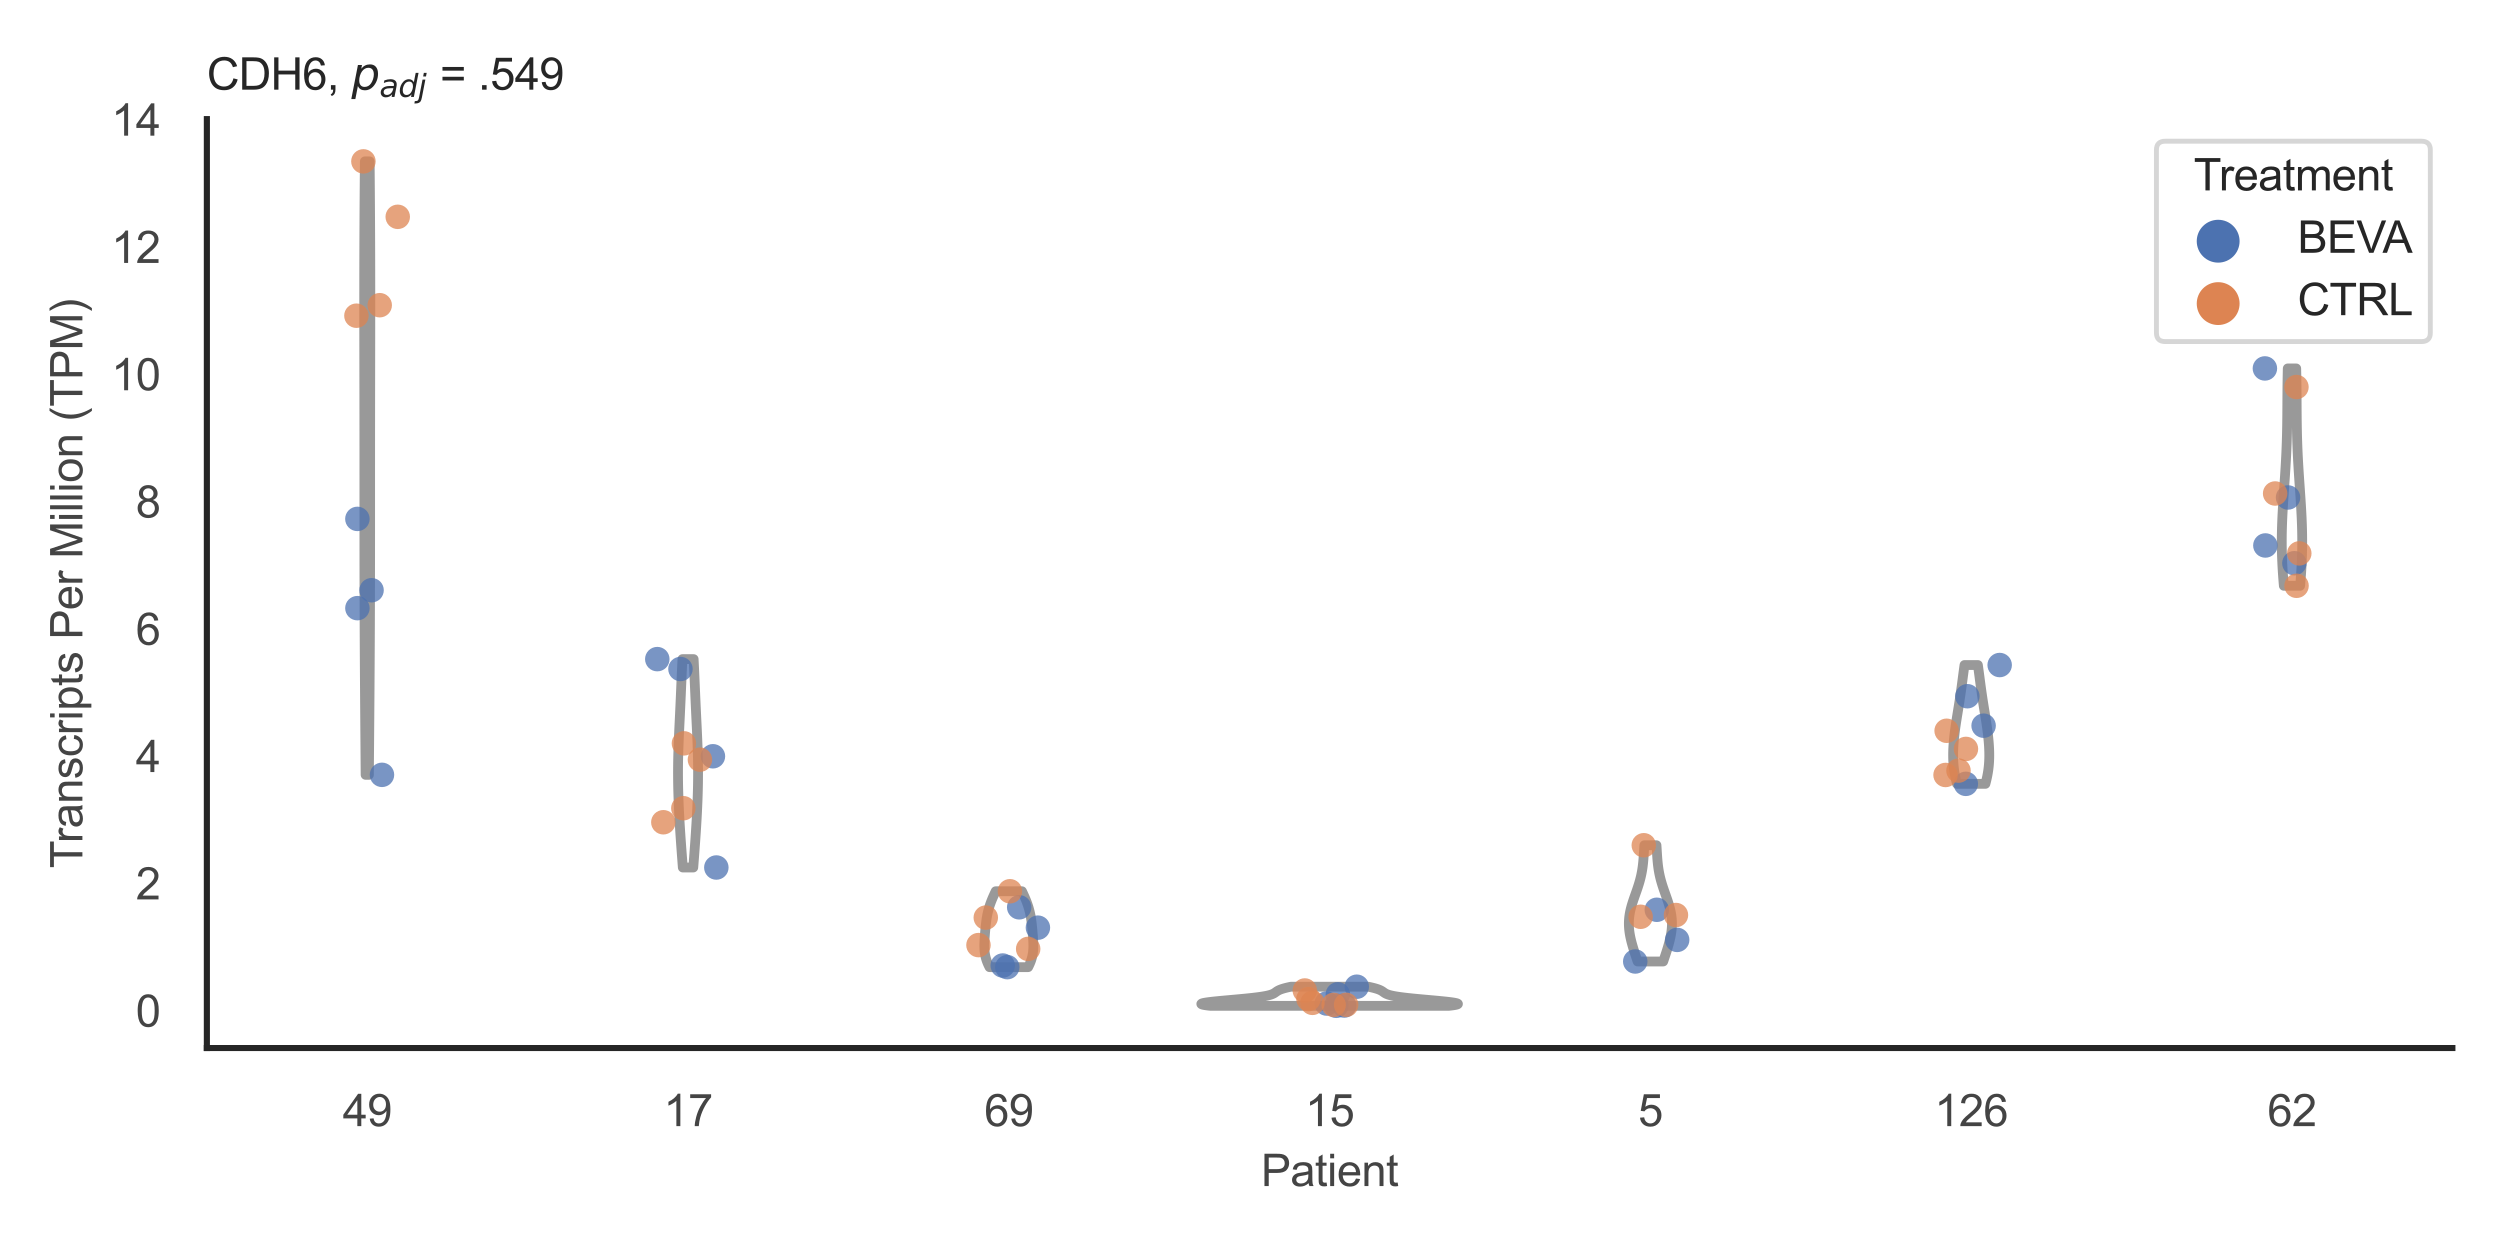 <?xml version="1.0" encoding="utf-8" standalone="no"?>
<!DOCTYPE svg PUBLIC "-//W3C//DTD SVG 1.1//EN"
  "http://www.w3.org/Graphics/SVG/1.1/DTD/svg11.dtd">
<svg xmlns:xlink="http://www.w3.org/1999/xlink" width="510.236pt" height="255.118pt" viewBox="0 0 510.236 255.118" xmlns="http://www.w3.org/2000/svg" version="1.1">
 <defs>
  <style type="text/css">*{stroke-linejoin: round; stroke-linecap: butt}</style>
 </defs>
 <g id="figure_1">
  <g id="patch_1">
   <path d="M 0 255.118 
L 510.236 255.118 
L 510.236 0 
L 0 0 
z
" style="fill: #ffffff"/>
  </g>
  <g id="axes_1">
   <g id="patch_2">
    <path d="M 42.22 213.898 
L 500.516 213.898 
L 500.516 24.32 
L 42.22 24.32 
z
" style="fill: #ffffff"/>
   </g>
   <g id="matplotlib.axis_1">
    <g id="xtick_1">
     <g id="text_1">
      <!-- 49 -->
      <g style="fill: #444444" transform="translate(69.951 229.84)scale(0.09 -0.09)">
       <defs>
        <path id="ArialMT-34" d="M 2069 0 
L 2069 1097 
L 81 1097 
L 81 1613 
L 2172 4581 
L 2631 4581 
L 2631 1613 
L 3250 1613 
L 3250 1097 
L 2631 1097 
L 2631 0 
L 2069 0 
z
M 2069 1613 
L 2069 3678 
L 634 1613 
L 2069 1613 
z
" transform="scale(0.016)"/>
        <path id="ArialMT-39" d="M 350 1059 
L 891 1109 
Q 959 728 1153 556 
Q 1347 384 1650 384 
Q 1909 384 2104 503 
Q 2300 622 2425 820 
Q 2550 1019 2634 1356 
Q 2719 1694 2719 2044 
Q 2719 2081 2716 2156 
Q 2547 1888 2255 1720 
Q 1963 1553 1622 1553 
Q 1053 1553 659 1965 
Q 266 2378 266 3053 
Q 266 3750 677 4175 
Q 1088 4600 1706 4600 
Q 2153 4600 2523 4359 
Q 2894 4119 3086 3673 
Q 3278 3228 3278 2384 
Q 3278 1506 3087 986 
Q 2897 466 2520 194 
Q 2144 -78 1638 -78 
Q 1100 -78 759 220 
Q 419 519 350 1059 
z
M 2653 3081 
Q 2653 3566 2395 3850 
Q 2138 4134 1775 4134 
Q 1400 4134 1122 3828 
Q 844 3522 844 3034 
Q 844 2597 1108 2323 
Q 1372 2050 1759 2050 
Q 2150 2050 2401 2323 
Q 2653 2597 2653 3081 
z
" transform="scale(0.016)"/>
       </defs>
       <use xlink:href="#ArialMT-34"/>
       <use xlink:href="#ArialMT-39" x="55.615"/>
      </g>
     </g>
    </g>
    <g id="xtick_2">
     <g id="text_2">
      <!-- 17 -->
      <g style="fill: #444444" transform="translate(135.421 229.84)scale(0.09 -0.09)">
       <defs>
        <path id="ArialMT-31" d="M 2384 0 
L 1822 0 
L 1822 3584 
Q 1619 3391 1289 3197 
Q 959 3003 697 2906 
L 697 3450 
Q 1169 3672 1522 3987 
Q 1875 4303 2022 4600 
L 2384 4600 
L 2384 0 
z
" transform="scale(0.016)"/>
        <path id="ArialMT-37" d="M 303 3981 
L 303 4522 
L 3269 4522 
L 3269 4084 
Q 2831 3619 2401 2847 
Q 1972 2075 1738 1259 
Q 1569 684 1522 0 
L 944 0 
Q 953 541 1156 1306 
Q 1359 2072 1739 2783 
Q 2119 3494 2547 3981 
L 303 3981 
z
" transform="scale(0.016)"/>
       </defs>
       <use xlink:href="#ArialMT-31"/>
       <use xlink:href="#ArialMT-37" x="55.615"/>
      </g>
     </g>
    </g>
    <g id="xtick_3">
     <g id="text_3">
      <!-- 69 -->
      <g style="fill: #444444" transform="translate(200.892 229.84)scale(0.09 -0.09)">
       <defs>
        <path id="ArialMT-36" d="M 3184 3459 
L 2625 3416 
Q 2550 3747 2413 3897 
Q 2184 4138 1850 4138 
Q 1581 4138 1378 3988 
Q 1113 3794 959 3422 
Q 806 3050 800 2363 
Q 1003 2672 1297 2822 
Q 1591 2972 1913 2972 
Q 2475 2972 2870 2558 
Q 3266 2144 3266 1488 
Q 3266 1056 3080 686 
Q 2894 316 2569 119 
Q 2244 -78 1831 -78 
Q 1128 -78 684 439 
Q 241 956 241 2144 
Q 241 3472 731 4075 
Q 1159 4600 1884 4600 
Q 2425 4600 2770 4297 
Q 3116 3994 3184 3459 
z
M 888 1484 
Q 888 1194 1011 928 
Q 1134 663 1356 523 
Q 1578 384 1822 384 
Q 2178 384 2434 671 
Q 2691 959 2691 1453 
Q 2691 1928 2437 2201 
Q 2184 2475 1800 2475 
Q 1419 2475 1153 2201 
Q 888 1928 888 1484 
z
" transform="scale(0.016)"/>
       </defs>
       <use xlink:href="#ArialMT-36"/>
       <use xlink:href="#ArialMT-39" x="55.615"/>
      </g>
     </g>
    </g>
    <g id="xtick_4">
     <g id="text_4">
      <!-- 15 -->
      <g style="fill: #444444" transform="translate(266.363 229.84)scale(0.09 -0.09)">
       <defs>
        <path id="ArialMT-35" d="M 266 1200 
L 856 1250 
Q 922 819 1161 601 
Q 1400 384 1738 384 
Q 2144 384 2425 690 
Q 2706 997 2706 1503 
Q 2706 1984 2436 2262 
Q 2166 2541 1728 2541 
Q 1456 2541 1237 2417 
Q 1019 2294 894 2097 
L 366 2166 
L 809 4519 
L 3088 4519 
L 3088 3981 
L 1259 3981 
L 1013 2750 
Q 1425 3038 1878 3038 
Q 2478 3038 2890 2622 
Q 3303 2206 3303 1553 
Q 3303 931 2941 478 
Q 2500 -78 1738 -78 
Q 1113 -78 717 272 
Q 322 622 266 1200 
z
" transform="scale(0.016)"/>
       </defs>
       <use xlink:href="#ArialMT-31"/>
       <use xlink:href="#ArialMT-35" x="55.615"/>
      </g>
     </g>
    </g>
    <g id="xtick_5">
     <g id="text_5">
      <!-- 5 -->
      <g style="fill: #444444" transform="translate(334.337 229.84)scale(0.09 -0.09)">
       <use xlink:href="#ArialMT-35"/>
      </g>
     </g>
    </g>
    <g id="xtick_6">
     <g id="text_6">
      <!-- 126 -->
      <g style="fill: #444444" transform="translate(394.803 229.84)scale(0.09 -0.09)">
       <defs>
        <path id="ArialMT-32" d="M 3222 541 
L 3222 0 
L 194 0 
Q 188 203 259 391 
Q 375 700 629 1000 
Q 884 1300 1366 1694 
Q 2113 2306 2375 2664 
Q 2638 3022 2638 3341 
Q 2638 3675 2398 3904 
Q 2159 4134 1775 4134 
Q 1369 4134 1125 3890 
Q 881 3647 878 3216 
L 300 3275 
Q 359 3922 746 4261 
Q 1134 4600 1788 4600 
Q 2447 4600 2831 4234 
Q 3216 3869 3216 3328 
Q 3216 3053 3103 2787 
Q 2991 2522 2730 2228 
Q 2469 1934 1863 1422 
Q 1356 997 1212 845 
Q 1069 694 975 541 
L 3222 541 
z
" transform="scale(0.016)"/>
       </defs>
       <use xlink:href="#ArialMT-31"/>
       <use xlink:href="#ArialMT-32" x="55.615"/>
       <use xlink:href="#ArialMT-36" x="111.23"/>
      </g>
     </g>
    </g>
    <g id="xtick_7">
     <g id="text_7">
      <!-- 62 -->
      <g style="fill: #444444" transform="translate(462.776 229.84)scale(0.09 -0.09)">
       <use xlink:href="#ArialMT-36"/>
       <use xlink:href="#ArialMT-32" x="55.615"/>
      </g>
     </g>
    </g>
    <g id="text_8">
     <!-- Patient -->
     <g style="fill: #444444" transform="translate(257.359 242.071)scale(0.09 -0.09)">
      <defs>
       <path id="ArialMT-50" d="M 494 0 
L 494 4581 
L 2222 4581 
Q 2678 4581 2919 4538 
Q 3256 4481 3484 4323 
Q 3713 4166 3852 3881 
Q 3991 3597 3991 3256 
Q 3991 2672 3619 2267 
Q 3247 1863 2275 1863 
L 1100 1863 
L 1100 0 
L 494 0 
z
M 1100 2403 
L 2284 2403 
Q 2872 2403 3119 2622 
Q 3366 2841 3366 3238 
Q 3366 3525 3220 3729 
Q 3075 3934 2838 4000 
Q 2684 4041 2272 4041 
L 1100 4041 
L 1100 2403 
z
" transform="scale(0.016)"/>
       <path id="ArialMT-61" d="M 2588 409 
Q 2275 144 1986 34 
Q 1697 -75 1366 -75 
Q 819 -75 525 192 
Q 231 459 231 875 
Q 231 1119 342 1320 
Q 453 1522 633 1644 
Q 813 1766 1038 1828 
Q 1203 1872 1538 1913 
Q 2219 1994 2541 2106 
Q 2544 2222 2544 2253 
Q 2544 2597 2384 2738 
Q 2169 2928 1744 2928 
Q 1347 2928 1158 2789 
Q 969 2650 878 2297 
L 328 2372 
Q 403 2725 575 2942 
Q 747 3159 1072 3276 
Q 1397 3394 1825 3394 
Q 2250 3394 2515 3294 
Q 2781 3194 2906 3042 
Q 3031 2891 3081 2659 
Q 3109 2516 3109 2141 
L 3109 1391 
Q 3109 606 3145 398 
Q 3181 191 3288 0 
L 2700 0 
Q 2613 175 2588 409 
z
M 2541 1666 
Q 2234 1541 1622 1453 
Q 1275 1403 1131 1340 
Q 988 1278 909 1158 
Q 831 1038 831 891 
Q 831 666 1001 516 
Q 1172 366 1500 366 
Q 1825 366 2078 508 
Q 2331 650 2450 897 
Q 2541 1088 2541 1459 
L 2541 1666 
z
" transform="scale(0.016)"/>
       <path id="ArialMT-74" d="M 1650 503 
L 1731 6 
Q 1494 -44 1306 -44 
Q 1000 -44 831 53 
Q 663 150 594 308 
Q 525 466 525 972 
L 525 2881 
L 113 2881 
L 113 3319 
L 525 3319 
L 525 4141 
L 1084 4478 
L 1084 3319 
L 1650 3319 
L 1650 2881 
L 1084 2881 
L 1084 941 
Q 1084 700 1114 631 
Q 1144 563 1211 522 
Q 1278 481 1403 481 
Q 1497 481 1650 503 
z
" transform="scale(0.016)"/>
       <path id="ArialMT-69" d="M 425 3934 
L 425 4581 
L 988 4581 
L 988 3934 
L 425 3934 
z
M 425 0 
L 425 3319 
L 988 3319 
L 988 0 
L 425 0 
z
" transform="scale(0.016)"/>
       <path id="ArialMT-65" d="M 2694 1069 
L 3275 997 
Q 3138 488 2766 206 
Q 2394 -75 1816 -75 
Q 1088 -75 661 373 
Q 234 822 234 1631 
Q 234 2469 665 2931 
Q 1097 3394 1784 3394 
Q 2450 3394 2872 2941 
Q 3294 2488 3294 1666 
Q 3294 1616 3291 1516 
L 816 1516 
Q 847 969 1125 678 
Q 1403 388 1819 388 
Q 2128 388 2347 550 
Q 2566 713 2694 1069 
z
M 847 1978 
L 2700 1978 
Q 2663 2397 2488 2606 
Q 2219 2931 1791 2931 
Q 1403 2931 1139 2672 
Q 875 2413 847 1978 
z
" transform="scale(0.016)"/>
       <path id="ArialMT-6e" d="M 422 0 
L 422 3319 
L 928 3319 
L 928 2847 
Q 1294 3394 1984 3394 
Q 2284 3394 2536 3286 
Q 2788 3178 2913 3003 
Q 3038 2828 3088 2588 
Q 3119 2431 3119 2041 
L 3119 0 
L 2556 0 
L 2556 2019 
Q 2556 2363 2490 2533 
Q 2425 2703 2258 2804 
Q 2091 2906 1866 2906 
Q 1506 2906 1245 2678 
Q 984 2450 984 1813 
L 984 0 
L 422 0 
z
" transform="scale(0.016)"/>
      </defs>
      <use xlink:href="#ArialMT-50"/>
      <use xlink:href="#ArialMT-61" x="66.699"/>
      <use xlink:href="#ArialMT-74" x="122.314"/>
      <use xlink:href="#ArialMT-69" x="150.098"/>
      <use xlink:href="#ArialMT-65" x="172.314"/>
      <use xlink:href="#ArialMT-6e" x="227.93"/>
      <use xlink:href="#ArialMT-74" x="283.545"/>
     </g>
    </g>
   </g>
   <g id="matplotlib.axis_2">
    <g id="ytick_1">
     <g id="text_9">
      <!-- 0 -->
      <g style="fill: #444444" transform="translate(27.715 209.538)scale(0.09 -0.09)">
       <defs>
        <path id="ArialMT-30" d="M 266 2259 
Q 266 3072 433 3567 
Q 600 4063 929 4331 
Q 1259 4600 1759 4600 
Q 2128 4600 2406 4451 
Q 2684 4303 2865 4023 
Q 3047 3744 3150 3342 
Q 3253 2941 3253 2259 
Q 3253 1453 3087 958 
Q 2922 463 2592 192 
Q 2263 -78 1759 -78 
Q 1097 -78 719 397 
Q 266 969 266 2259 
z
M 844 2259 
Q 844 1131 1108 757 
Q 1372 384 1759 384 
Q 2147 384 2411 759 
Q 2675 1134 2675 2259 
Q 2675 3391 2411 3762 
Q 2147 4134 1753 4134 
Q 1366 4134 1134 3806 
Q 844 3388 844 2259 
z
" transform="scale(0.016)"/>
       </defs>
       <use xlink:href="#ArialMT-30"/>
      </g>
     </g>
    </g>
    <g id="ytick_2">
     <g id="text_10">
      <!-- 2 -->
      <g style="fill: #444444" transform="translate(27.715 183.56)scale(0.09 -0.09)">
       <use xlink:href="#ArialMT-32"/>
      </g>
     </g>
    </g>
    <g id="ytick_3">
     <g id="text_11">
      <!-- 4 -->
      <g style="fill: #444444" transform="translate(27.715 157.581)scale(0.09 -0.09)">
       <use xlink:href="#ArialMT-34"/>
      </g>
     </g>
    </g>
    <g id="ytick_4">
     <g id="text_12">
      <!-- 6 -->
      <g style="fill: #444444" transform="translate(27.715 131.603)scale(0.09 -0.09)">
       <use xlink:href="#ArialMT-36"/>
      </g>
     </g>
    </g>
    <g id="ytick_5">
     <g id="text_13">
      <!-- 8 -->
      <g style="fill: #444444" transform="translate(27.715 105.625)scale(0.09 -0.09)">
       <defs>
        <path id="ArialMT-38" d="M 1131 2484 
Q 781 2613 612 2850 
Q 444 3088 444 3419 
Q 444 3919 803 4259 
Q 1163 4600 1759 4600 
Q 2359 4600 2725 4251 
Q 3091 3903 3091 3403 
Q 3091 3084 2923 2848 
Q 2756 2613 2416 2484 
Q 2838 2347 3058 2040 
Q 3278 1734 3278 1309 
Q 3278 722 2862 322 
Q 2447 -78 1769 -78 
Q 1091 -78 675 323 
Q 259 725 259 1325 
Q 259 1772 486 2073 
Q 713 2375 1131 2484 
z
M 1019 3438 
Q 1019 3113 1228 2906 
Q 1438 2700 1772 2700 
Q 2097 2700 2305 2904 
Q 2513 3109 2513 3406 
Q 2513 3716 2298 3927 
Q 2084 4138 1766 4138 
Q 1444 4138 1231 3931 
Q 1019 3725 1019 3438 
z
M 838 1322 
Q 838 1081 952 856 
Q 1066 631 1291 507 
Q 1516 384 1775 384 
Q 2178 384 2440 643 
Q 2703 903 2703 1303 
Q 2703 1709 2433 1975 
Q 2163 2241 1756 2241 
Q 1359 2241 1098 1978 
Q 838 1716 838 1322 
z
" transform="scale(0.016)"/>
       </defs>
       <use xlink:href="#ArialMT-38"/>
      </g>
     </g>
    </g>
    <g id="ytick_6">
     <g id="text_14">
      <!-- 10 -->
      <g style="fill: #444444" transform="translate(22.71 79.647)scale(0.09 -0.09)">
       <use xlink:href="#ArialMT-31"/>
       <use xlink:href="#ArialMT-30" x="55.615"/>
      </g>
     </g>
    </g>
    <g id="ytick_7">
     <g id="text_15">
      <!-- 12 -->
      <g style="fill: #444444" transform="translate(22.71 53.668)scale(0.09 -0.09)">
       <use xlink:href="#ArialMT-31"/>
       <use xlink:href="#ArialMT-32" x="55.615"/>
      </g>
     </g>
    </g>
    <g id="ytick_8">
     <g id="text_16">
      <!-- 14 -->
      <g style="fill: #444444" transform="translate(22.71 27.69)scale(0.09 -0.09)">
       <use xlink:href="#ArialMT-31"/>
       <use xlink:href="#ArialMT-34" x="55.615"/>
      </g>
     </g>
    </g>
    <g id="text_17">
     <!-- Transcripts Per Million (TPM) -->
     <g style="fill: #444444" transform="translate(16.816 177.194)rotate(-90)scale(0.09 -0.09)">
      <defs>
       <path id="ArialMT-54" d="M 1659 0 
L 1659 4041 
L 150 4041 
L 150 4581 
L 3781 4581 
L 3781 4041 
L 2266 4041 
L 2266 0 
L 1659 0 
z
" transform="scale(0.016)"/>
       <path id="ArialMT-72" d="M 416 0 
L 416 3319 
L 922 3319 
L 922 2816 
Q 1116 3169 1280 3281 
Q 1444 3394 1641 3394 
Q 1925 3394 2219 3213 
L 2025 2691 
Q 1819 2813 1613 2813 
Q 1428 2813 1281 2702 
Q 1134 2591 1072 2394 
Q 978 2094 978 1738 
L 978 0 
L 416 0 
z
" transform="scale(0.016)"/>
       <path id="ArialMT-73" d="M 197 991 
L 753 1078 
Q 800 744 1014 566 
Q 1228 388 1613 388 
Q 2000 388 2187 545 
Q 2375 703 2375 916 
Q 2375 1106 2209 1216 
Q 2094 1291 1634 1406 
Q 1016 1563 777 1677 
Q 538 1791 414 1992 
Q 291 2194 291 2438 
Q 291 2659 392 2848 
Q 494 3038 669 3163 
Q 800 3259 1026 3326 
Q 1253 3394 1513 3394 
Q 1903 3394 2198 3281 
Q 2494 3169 2634 2976 
Q 2775 2784 2828 2463 
L 2278 2388 
Q 2241 2644 2061 2787 
Q 1881 2931 1553 2931 
Q 1166 2931 1000 2803 
Q 834 2675 834 2503 
Q 834 2394 903 2306 
Q 972 2216 1119 2156 
Q 1203 2125 1616 2013 
Q 2213 1853 2448 1751 
Q 2684 1650 2818 1456 
Q 2953 1263 2953 975 
Q 2953 694 2789 445 
Q 2625 197 2315 61 
Q 2006 -75 1616 -75 
Q 969 -75 630 194 
Q 291 463 197 991 
z
" transform="scale(0.016)"/>
       <path id="ArialMT-63" d="M 2588 1216 
L 3141 1144 
Q 3050 572 2676 248 
Q 2303 -75 1759 -75 
Q 1078 -75 664 370 
Q 250 816 250 1647 
Q 250 2184 428 2587 
Q 606 2991 970 3192 
Q 1334 3394 1763 3394 
Q 2303 3394 2647 3120 
Q 2991 2847 3088 2344 
L 2541 2259 
Q 2463 2594 2264 2762 
Q 2066 2931 1784 2931 
Q 1359 2931 1093 2626 
Q 828 2322 828 1663 
Q 828 994 1084 691 
Q 1341 388 1753 388 
Q 2084 388 2306 591 
Q 2528 794 2588 1216 
z
" transform="scale(0.016)"/>
       <path id="ArialMT-70" d="M 422 -1272 
L 422 3319 
L 934 3319 
L 934 2888 
Q 1116 3141 1344 3267 
Q 1572 3394 1897 3394 
Q 2322 3394 2647 3175 
Q 2972 2956 3137 2557 
Q 3303 2159 3303 1684 
Q 3303 1175 3120 767 
Q 2938 359 2589 142 
Q 2241 -75 1856 -75 
Q 1575 -75 1351 44 
Q 1128 163 984 344 
L 984 -1272 
L 422 -1272 
z
M 931 1641 
Q 931 1000 1190 694 
Q 1450 388 1819 388 
Q 2194 388 2461 705 
Q 2728 1022 2728 1688 
Q 2728 2322 2467 2637 
Q 2206 2953 1844 2953 
Q 1484 2953 1207 2617 
Q 931 2281 931 1641 
z
" transform="scale(0.016)"/>
       <path id="ArialMT-20" transform="scale(0.016)"/>
       <path id="ArialMT-4d" d="M 475 0 
L 475 4581 
L 1388 4581 
L 2472 1338 
Q 2622 884 2691 659 
Q 2769 909 2934 1394 
L 4031 4581 
L 4847 4581 
L 4847 0 
L 4263 0 
L 4263 3834 
L 2931 0 
L 2384 0 
L 1059 3900 
L 1059 0 
L 475 0 
z
" transform="scale(0.016)"/>
       <path id="ArialMT-6c" d="M 409 0 
L 409 4581 
L 972 4581 
L 972 0 
L 409 0 
z
" transform="scale(0.016)"/>
       <path id="ArialMT-6f" d="M 213 1659 
Q 213 2581 725 3025 
Q 1153 3394 1769 3394 
Q 2453 3394 2887 2945 
Q 3322 2497 3322 1706 
Q 3322 1066 3130 698 
Q 2938 331 2570 128 
Q 2203 -75 1769 -75 
Q 1072 -75 642 372 
Q 213 819 213 1659 
z
M 791 1659 
Q 791 1022 1069 705 
Q 1347 388 1769 388 
Q 2188 388 2466 706 
Q 2744 1025 2744 1678 
Q 2744 2294 2464 2611 
Q 2184 2928 1769 2928 
Q 1347 2928 1069 2612 
Q 791 2297 791 1659 
z
" transform="scale(0.016)"/>
       <path id="ArialMT-28" d="M 1497 -1347 
Q 1031 -759 709 28 
Q 388 816 388 1659 
Q 388 2403 628 3084 
Q 909 3875 1497 4659 
L 1900 4659 
Q 1522 4009 1400 3731 
Q 1209 3300 1100 2831 
Q 966 2247 966 1656 
Q 966 153 1900 -1347 
L 1497 -1347 
z
" transform="scale(0.016)"/>
       <path id="ArialMT-29" d="M 791 -1347 
L 388 -1347 
Q 1322 153 1322 1656 
Q 1322 2244 1188 2822 
Q 1081 3291 891 3722 
Q 769 4003 388 4659 
L 791 4659 
Q 1378 3875 1659 3084 
Q 1900 2403 1900 1659 
Q 1900 816 1576 28 
Q 1253 -759 791 -1347 
z
" transform="scale(0.016)"/>
      </defs>
      <use xlink:href="#ArialMT-54"/>
      <use xlink:href="#ArialMT-72" x="57.334"/>
      <use xlink:href="#ArialMT-61" x="90.635"/>
      <use xlink:href="#ArialMT-6e" x="146.25"/>
      <use xlink:href="#ArialMT-73" x="201.865"/>
      <use xlink:href="#ArialMT-63" x="251.865"/>
      <use xlink:href="#ArialMT-72" x="301.865"/>
      <use xlink:href="#ArialMT-69" x="335.166"/>
      <use xlink:href="#ArialMT-70" x="357.383"/>
      <use xlink:href="#ArialMT-74" x="412.998"/>
      <use xlink:href="#ArialMT-73" x="440.781"/>
      <use xlink:href="#ArialMT-20" x="490.781"/>
      <use xlink:href="#ArialMT-50" x="518.564"/>
      <use xlink:href="#ArialMT-65" x="585.264"/>
      <use xlink:href="#ArialMT-72" x="640.879"/>
      <use xlink:href="#ArialMT-20" x="674.18"/>
      <use xlink:href="#ArialMT-4d" x="701.963"/>
      <use xlink:href="#ArialMT-69" x="785.264"/>
      <use xlink:href="#ArialMT-6c" x="807.48"/>
      <use xlink:href="#ArialMT-6c" x="829.697"/>
      <use xlink:href="#ArialMT-69" x="851.914"/>
      <use xlink:href="#ArialMT-6f" x="874.131"/>
      <use xlink:href="#ArialMT-6e" x="929.746"/>
      <use xlink:href="#ArialMT-20" x="985.361"/>
      <use xlink:href="#ArialMT-28" x="1013.145"/>
      <use xlink:href="#ArialMT-54" x="1046.445"/>
      <use xlink:href="#ArialMT-50" x="1107.529"/>
      <use xlink:href="#ArialMT-4d" x="1174.229"/>
      <use xlink:href="#ArialMT-29" x="1257.529"/>
     </g>
    </g>
   </g>
   <g id="PolyCollection_1">
    <defs>
     <path id="mc0fedacf28" d="M 75.292 -96.977 
L 74.619 -96.977 
L 74.608 -98.241 
L 74.598 -99.506 
L 74.587 -100.771 
L 74.577 -102.035 
L 74.567 -103.3 
L 74.557 -104.565 
L 74.546 -105.829 
L 74.536 -107.094 
L 74.527 -108.359 
L 74.517 -109.624 
L 74.507 -110.888 
L 74.498 -112.153 
L 74.489 -113.418 
L 74.48 -114.682 
L 74.472 -115.947 
L 74.463 -117.212 
L 74.456 -118.476 
L 74.448 -119.741 
L 74.441 -121.006 
L 74.434 -122.27 
L 74.427 -123.535 
L 74.421 -124.8 
L 74.415 -126.064 
L 74.41 -127.329 
L 74.404 -128.594 
L 74.4 -129.859 
L 74.395 -131.123 
L 74.392 -132.388 
L 74.388 -133.653 
L 74.385 -134.917 
L 74.382 -136.182 
L 74.379 -137.447 
L 74.377 -138.711 
L 74.375 -139.976 
L 74.374 -141.241 
L 74.373 -142.505 
L 74.372 -143.77 
L 74.371 -145.035 
L 74.37 -146.3 
L 74.37 -147.564 
L 74.369 -148.829 
L 74.369 -150.094 
L 74.369 -151.358 
L 74.369 -152.623 
L 74.369 -153.888 
L 74.369 -155.152 
L 74.369 -156.417 
L 74.369 -157.682 
L 74.368 -158.946 
L 74.368 -160.211 
L 74.368 -161.476 
L 74.367 -162.74 
L 74.367 -164.005 
L 74.366 -165.27 
L 74.365 -166.535 
L 74.364 -167.799 
L 74.362 -169.064 
L 74.361 -170.329 
L 74.359 -171.593 
L 74.357 -172.858 
L 74.356 -174.123 
L 74.354 -175.387 
L 74.351 -176.652 
L 74.349 -177.917 
L 74.347 -179.181 
L 74.345 -180.446 
L 74.343 -181.711 
L 74.341 -182.976 
L 74.339 -184.24 
L 74.337 -185.505 
L 74.335 -186.77 
L 74.334 -188.034 
L 74.332 -189.299 
L 74.331 -190.564 
L 74.331 -191.828 
L 74.33 -193.093 
L 74.33 -194.358 
L 74.331 -195.622 
L 74.332 -196.887 
L 74.333 -198.152 
L 74.335 -199.417 
L 74.337 -200.681 
L 74.34 -201.946 
L 74.344 -203.211 
L 74.348 -204.475 
L 74.352 -205.74 
L 74.357 -207.005 
L 74.363 -208.269 
L 74.37 -209.534 
L 74.376 -210.799 
L 74.384 -212.063 
L 74.392 -213.328 
L 74.401 -214.593 
L 74.41 -215.857 
L 74.42 -217.122 
L 74.43 -218.387 
L 74.441 -219.652 
L 74.452 -220.916 
L 74.463 -222.181 
L 75.448 -222.181 
L 75.448 -222.181 
L 75.459 -220.916 
L 75.47 -219.652 
L 75.481 -218.387 
L 75.491 -217.122 
L 75.501 -215.857 
L 75.51 -214.593 
L 75.519 -213.328 
L 75.527 -212.063 
L 75.534 -210.799 
L 75.541 -209.534 
L 75.548 -208.269 
L 75.553 -207.005 
L 75.559 -205.74 
L 75.563 -204.475 
L 75.567 -203.211 
L 75.571 -201.946 
L 75.574 -200.681 
L 75.576 -199.417 
L 75.578 -198.152 
L 75.579 -196.887 
L 75.58 -195.622 
L 75.58 -194.358 
L 75.581 -193.093 
L 75.58 -191.828 
L 75.579 -190.564 
L 75.578 -189.299 
L 75.577 -188.034 
L 75.576 -186.77 
L 75.574 -185.505 
L 75.572 -184.24 
L 75.57 -182.976 
L 75.568 -181.711 
L 75.566 -180.446 
L 75.564 -179.181 
L 75.562 -177.917 
L 75.559 -176.652 
L 75.557 -175.387 
L 75.555 -174.123 
L 75.553 -172.858 
L 75.552 -171.593 
L 75.55 -170.329 
L 75.549 -169.064 
L 75.547 -167.799 
L 75.546 -166.535 
L 75.545 -165.27 
L 75.544 -164.005 
L 75.544 -162.74 
L 75.543 -161.476 
L 75.543 -160.211 
L 75.542 -158.946 
L 75.542 -157.682 
L 75.542 -156.417 
L 75.542 -155.152 
L 75.542 -153.888 
L 75.542 -152.623 
L 75.542 -151.358 
L 75.542 -150.094 
L 75.541 -148.829 
L 75.541 -147.564 
L 75.541 -146.3 
L 75.54 -145.035 
L 75.539 -143.77 
L 75.538 -142.505 
L 75.537 -141.241 
L 75.535 -139.976 
L 75.534 -138.711 
L 75.531 -137.447 
L 75.529 -136.182 
L 75.526 -134.917 
L 75.523 -133.653 
L 75.519 -132.388 
L 75.515 -131.123 
L 75.511 -129.859 
L 75.506 -128.594 
L 75.501 -127.329 
L 75.496 -126.064 
L 75.49 -124.8 
L 75.484 -123.535 
L 75.477 -122.27 
L 75.47 -121.006 
L 75.463 -119.741 
L 75.455 -118.476 
L 75.447 -117.212 
L 75.439 -115.947 
L 75.431 -114.682 
L 75.422 -113.418 
L 75.413 -112.153 
L 75.403 -110.888 
L 75.394 -109.624 
L 75.384 -108.359 
L 75.374 -107.094 
L 75.364 -105.829 
L 75.354 -104.565 
L 75.344 -103.3 
L 75.334 -102.035 
L 75.323 -100.771 
L 75.313 -99.506 
L 75.303 -98.241 
L 75.292 -96.977 
z
" style="stroke: #999999; stroke-width: 2"/>
    </defs>
    <g clip-path="url(#p4e9413005a)">
     <use xlink:href="#mc0fedacf28" x="0" y="255.118" style="fill: #ffffff; stroke: #999999; stroke-width: 2"/>
    </g>
   </g>
   <g id="PolyCollection_2">
    <defs>
     <path id="m1a431c79af" d="M 141.493 -78.065 
L 139.359 -78.065 
L 139.326 -78.494 
L 139.293 -78.924 
L 139.26 -79.354 
L 139.228 -79.783 
L 139.195 -80.213 
L 139.163 -80.642 
L 139.13 -81.072 
L 139.098 -81.502 
L 139.067 -81.931 
L 139.035 -82.361 
L 139.004 -82.79 
L 138.974 -83.22 
L 138.944 -83.65 
L 138.914 -84.079 
L 138.885 -84.509 
L 138.856 -84.938 
L 138.828 -85.368 
L 138.8 -85.798 
L 138.773 -86.227 
L 138.747 -86.657 
L 138.721 -87.086 
L 138.696 -87.516 
L 138.672 -87.946 
L 138.648 -88.375 
L 138.625 -88.805 
L 138.603 -89.234 
L 138.582 -89.664 
L 138.561 -90.094 
L 138.542 -90.523 
L 138.523 -90.953 
L 138.506 -91.382 
L 138.489 -91.812 
L 138.474 -92.242 
L 138.459 -92.671 
L 138.446 -93.101 
L 138.434 -93.53 
L 138.422 -93.96 
L 138.413 -94.39 
L 138.404 -94.819 
L 138.397 -95.249 
L 138.391 -95.678 
L 138.386 -96.108 
L 138.383 -96.538 
L 138.381 -96.967 
L 138.38 -97.397 
L 138.381 -97.826 
L 138.383 -98.256 
L 138.386 -98.686 
L 138.391 -99.115 
L 138.397 -99.545 
L 138.404 -99.974 
L 138.413 -100.404 
L 138.423 -100.834 
L 138.434 -101.263 
L 138.446 -101.693 
L 138.46 -102.122 
L 138.474 -102.552 
L 138.489 -102.982 
L 138.505 -103.411 
L 138.522 -103.841 
L 138.54 -104.27 
L 138.558 -104.7 
L 138.577 -105.13 
L 138.597 -105.559 
L 138.616 -105.989 
L 138.637 -106.418 
L 138.657 -106.848 
L 138.677 -107.277 
L 138.698 -107.707 
L 138.719 -108.137 
L 138.739 -108.566 
L 138.76 -108.996 
L 138.781 -109.425 
L 138.801 -109.855 
L 138.821 -110.285 
L 138.841 -110.714 
L 138.861 -111.144 
L 138.88 -111.573 
L 138.899 -112.003 
L 138.918 -112.433 
L 138.937 -112.862 
L 138.956 -113.292 
L 138.974 -113.721 
L 138.992 -114.151 
L 139.011 -114.581 
L 139.029 -115.01 
L 139.047 -115.44 
L 139.065 -115.869 
L 139.084 -116.299 
L 139.102 -116.729 
L 139.121 -117.158 
L 139.14 -117.588 
L 139.16 -118.017 
L 139.179 -118.447 
L 139.2 -118.877 
L 139.22 -119.306 
L 139.242 -119.736 
L 139.263 -120.165 
L 139.286 -120.595 
L 141.567 -120.595 
L 141.567 -120.595 
L 141.589 -120.165 
L 141.611 -119.736 
L 141.632 -119.306 
L 141.653 -118.877 
L 141.673 -118.447 
L 141.693 -118.017 
L 141.712 -117.588 
L 141.732 -117.158 
L 141.75 -116.729 
L 141.769 -116.299 
L 141.787 -115.869 
L 141.806 -115.44 
L 141.824 -115.01 
L 141.842 -114.581 
L 141.86 -114.151 
L 141.879 -113.721 
L 141.897 -113.292 
L 141.916 -112.862 
L 141.934 -112.433 
L 141.953 -112.003 
L 141.973 -111.573 
L 141.992 -111.144 
L 142.012 -110.714 
L 142.032 -110.285 
L 142.052 -109.855 
L 142.072 -109.425 
L 142.093 -108.996 
L 142.113 -108.566 
L 142.134 -108.137 
L 142.155 -107.707 
L 142.175 -107.277 
L 142.196 -106.848 
L 142.216 -106.418 
L 142.236 -105.989 
L 142.256 -105.559 
L 142.275 -105.13 
L 142.294 -104.7 
L 142.313 -104.27 
L 142.33 -103.841 
L 142.347 -103.411 
L 142.363 -102.982 
L 142.379 -102.552 
L 142.393 -102.122 
L 142.406 -101.693 
L 142.419 -101.263 
L 142.43 -100.834 
L 142.44 -100.404 
L 142.448 -99.974 
L 142.456 -99.545 
L 142.462 -99.115 
L 142.466 -98.686 
L 142.47 -98.256 
L 142.472 -97.826 
L 142.473 -97.397 
L 142.472 -96.967 
L 142.47 -96.538 
L 142.467 -96.108 
L 142.462 -95.678 
L 142.456 -95.249 
L 142.449 -94.819 
L 142.44 -94.39 
L 142.43 -93.96 
L 142.419 -93.53 
L 142.407 -93.101 
L 142.394 -92.671 
L 142.379 -92.242 
L 142.364 -91.812 
L 142.347 -91.382 
L 142.329 -90.953 
L 142.311 -90.523 
L 142.291 -90.094 
L 142.271 -89.664 
L 142.25 -89.234 
L 142.228 -88.805 
L 142.205 -88.375 
L 142.181 -87.946 
L 142.157 -87.516 
L 142.132 -87.086 
L 142.106 -86.657 
L 142.079 -86.227 
L 142.052 -85.798 
L 142.025 -85.368 
L 141.997 -84.938 
L 141.968 -84.509 
L 141.939 -84.079 
L 141.909 -83.65 
L 141.879 -83.22 
L 141.848 -82.79 
L 141.817 -82.361 
L 141.786 -81.931 
L 141.754 -81.502 
L 141.722 -81.072 
L 141.69 -80.642 
L 141.658 -80.213 
L 141.625 -79.783 
L 141.592 -79.354 
L 141.559 -78.924 
L 141.526 -78.494 
L 141.493 -78.065 
z
" style="stroke: #999999; stroke-width: 2"/>
    </defs>
    <g clip-path="url(#p4e9413005a)">
     <use xlink:href="#m1a431c79af" x="0" y="255.118" style="fill: #ffffff; stroke: #999999; stroke-width: 2"/>
    </g>
   </g>
   <g id="PolyCollection_3">
    <defs>
     <path id="m069142db9e" d="M 209.839 -57.729 
L 201.956 -57.729 
L 201.876 -57.885 
L 201.798 -58.042 
L 201.724 -58.198 
L 201.653 -58.355 
L 201.585 -58.511 
L 201.52 -58.667 
L 201.459 -58.824 
L 201.4 -58.98 
L 201.345 -59.137 
L 201.294 -59.293 
L 201.246 -59.45 
L 201.201 -59.606 
L 201.16 -59.763 
L 201.122 -59.919 
L 201.087 -60.076 
L 201.056 -60.232 
L 201.028 -60.388 
L 201.002 -60.545 
L 200.98 -60.701 
L 200.961 -60.858 
L 200.944 -61.014 
L 200.93 -61.171 
L 200.919 -61.327 
L 200.91 -61.484 
L 200.903 -61.64 
L 200.898 -61.797 
L 200.895 -61.953 
L 200.895 -62.109 
L 200.895 -62.266 
L 200.898 -62.422 
L 200.902 -62.579 
L 200.907 -62.735 
L 200.913 -62.892 
L 200.92 -63.048 
L 200.929 -63.205 
L 200.938 -63.361 
L 200.947 -63.518 
L 200.958 -63.674 
L 200.969 -63.831 
L 200.98 -63.987 
L 200.992 -64.143 
L 201.005 -64.3 
L 201.017 -64.456 
L 201.03 -64.613 
L 201.044 -64.769 
L 201.057 -64.926 
L 201.071 -65.082 
L 201.085 -65.239 
L 201.099 -65.395 
L 201.114 -65.552 
L 201.129 -65.708 
L 201.144 -65.864 
L 201.16 -66.021 
L 201.176 -66.177 
L 201.193 -66.334 
L 201.21 -66.49 
L 201.228 -66.647 
L 201.247 -66.803 
L 201.266 -66.96 
L 201.287 -67.116 
L 201.308 -67.273 
L 201.33 -67.429 
L 201.354 -67.585 
L 201.379 -67.742 
L 201.405 -67.898 
L 201.432 -68.055 
L 201.461 -68.211 
L 201.491 -68.368 
L 201.522 -68.524 
L 201.555 -68.681 
L 201.59 -68.837 
L 201.627 -68.994 
L 201.665 -69.15 
L 201.705 -69.306 
L 201.746 -69.463 
L 201.789 -69.619 
L 201.834 -69.776 
L 201.881 -69.932 
L 201.93 -70.089 
L 201.98 -70.245 
L 202.032 -70.402 
L 202.086 -70.558 
L 202.142 -70.715 
L 202.199 -70.871 
L 202.257 -71.028 
L 202.318 -71.184 
L 202.38 -71.34 
L 202.443 -71.497 
L 202.508 -71.653 
L 202.574 -71.81 
L 202.641 -71.966 
L 202.709 -72.123 
L 202.779 -72.279 
L 202.85 -72.436 
L 202.921 -72.592 
L 202.993 -72.749 
L 203.067 -72.905 
L 203.14 -73.061 
L 203.215 -73.218 
L 208.58 -73.218 
L 208.58 -73.218 
L 208.654 -73.061 
L 208.728 -72.905 
L 208.801 -72.749 
L 208.873 -72.592 
L 208.945 -72.436 
L 209.015 -72.279 
L 209.085 -72.123 
L 209.153 -71.966 
L 209.221 -71.81 
L 209.287 -71.653 
L 209.351 -71.497 
L 209.415 -71.34 
L 209.477 -71.184 
L 209.537 -71.028 
L 209.596 -70.871 
L 209.653 -70.715 
L 209.708 -70.558 
L 209.762 -70.402 
L 209.814 -70.245 
L 209.865 -70.089 
L 209.913 -69.932 
L 209.96 -69.776 
L 210.005 -69.619 
L 210.048 -69.463 
L 210.09 -69.306 
L 210.13 -69.15 
L 210.168 -68.994 
L 210.204 -68.837 
L 210.239 -68.681 
L 210.272 -68.524 
L 210.304 -68.368 
L 210.334 -68.211 
L 210.363 -68.055 
L 210.39 -67.898 
L 210.416 -67.742 
L 210.441 -67.585 
L 210.464 -67.429 
L 210.486 -67.273 
L 210.508 -67.116 
L 210.528 -66.96 
L 210.548 -66.803 
L 210.567 -66.647 
L 210.585 -66.49 
L 210.602 -66.334 
L 210.619 -66.177 
L 210.635 -66.021 
L 210.651 -65.864 
L 210.666 -65.708 
L 210.681 -65.552 
L 210.695 -65.395 
L 210.71 -65.239 
L 210.724 -65.082 
L 210.737 -64.926 
L 210.751 -64.769 
L 210.764 -64.613 
L 210.777 -64.456 
L 210.79 -64.3 
L 210.802 -64.143 
L 210.814 -63.987 
L 210.825 -63.831 
L 210.837 -63.674 
L 210.847 -63.518 
L 210.857 -63.361 
L 210.866 -63.205 
L 210.874 -63.048 
L 210.882 -62.892 
L 210.888 -62.735 
L 210.893 -62.579 
L 210.897 -62.422 
L 210.899 -62.266 
L 210.9 -62.109 
L 210.899 -61.953 
L 210.896 -61.797 
L 210.892 -61.64 
L 210.885 -61.484 
L 210.876 -61.327 
L 210.864 -61.171 
L 210.85 -61.014 
L 210.834 -60.858 
L 210.814 -60.701 
L 210.792 -60.545 
L 210.767 -60.388 
L 210.739 -60.232 
L 210.707 -60.076 
L 210.672 -59.919 
L 210.634 -59.763 
L 210.593 -59.606 
L 210.549 -59.45 
L 210.5 -59.293 
L 210.449 -59.137 
L 210.394 -58.98 
L 210.336 -58.824 
L 210.274 -58.667 
L 210.209 -58.511 
L 210.141 -58.355 
L 210.07 -58.198 
L 209.996 -58.042 
L 209.919 -57.885 
L 209.839 -57.729 
z
" style="stroke: #999999; stroke-width: 2"/>
    </defs>
    <g clip-path="url(#p4e9413005a)">
     <use xlink:href="#m069142db9e" x="0" y="255.118" style="fill: #ffffff; stroke: #999999; stroke-width: 2"/>
    </g>
   </g>
   <g id="PolyCollection_4">
    <defs>
     <path id="m62e758e0eb" d="M 295.739 -49.837 
L 246.998 -49.837 
L 246.648 -49.877 
L 246.333 -49.916 
L 246.055 -49.955 
L 245.814 -49.995 
L 245.612 -50.034 
L 245.448 -50.073 
L 245.323 -50.113 
L 245.236 -50.152 
L 245.189 -50.192 
L 245.18 -50.231 
L 245.208 -50.27 
L 245.274 -50.31 
L 245.376 -50.349 
L 245.512 -50.388 
L 245.682 -50.428 
L 245.883 -50.467 
L 246.115 -50.507 
L 246.376 -50.546 
L 246.663 -50.585 
L 246.975 -50.625 
L 247.309 -50.664 
L 247.663 -50.703 
L 248.036 -50.743 
L 248.425 -50.782 
L 248.827 -50.822 
L 249.241 -50.861 
L 249.664 -50.9 
L 250.094 -50.94 
L 250.529 -50.979 
L 250.967 -51.018 
L 251.406 -51.058 
L 251.843 -51.097 
L 252.278 -51.137 
L 252.708 -51.176 
L 253.133 -51.215 
L 253.549 -51.255 
L 253.957 -51.294 
L 254.354 -51.333 
L 254.741 -51.373 
L 255.115 -51.412 
L 255.476 -51.451 
L 255.823 -51.491 
L 256.156 -51.53 
L 256.475 -51.57 
L 256.778 -51.609 
L 257.066 -51.648 
L 257.339 -51.688 
L 257.596 -51.727 
L 257.838 -51.766 
L 258.066 -51.806 
L 258.278 -51.845 
L 258.477 -51.885 
L 258.661 -51.924 
L 258.832 -51.963 
L 258.99 -52.003 
L 259.136 -52.042 
L 259.271 -52.081 
L 259.395 -52.121 
L 259.509 -52.16 
L 259.613 -52.2 
L 259.71 -52.239 
L 259.798 -52.278 
L 259.879 -52.318 
L 259.955 -52.357 
L 260.025 -52.396 
L 260.09 -52.436 
L 260.152 -52.475 
L 260.211 -52.515 
L 260.268 -52.554 
L 260.323 -52.593 
L 260.378 -52.633 
L 260.432 -52.672 
L 260.488 -52.711 
L 260.544 -52.751 
L 260.602 -52.79 
L 260.663 -52.83 
L 260.727 -52.869 
L 260.794 -52.908 
L 260.865 -52.948 
L 260.94 -52.987 
L 261.02 -53.026 
L 261.105 -53.066 
L 261.195 -53.105 
L 261.292 -53.145 
L 261.394 -53.184 
L 261.502 -53.223 
L 261.616 -53.263 
L 261.736 -53.302 
L 261.863 -53.341 
L 261.996 -53.381 
L 262.136 -53.42 
L 262.282 -53.46 
L 262.434 -53.499 
L 262.592 -53.538 
L 262.756 -53.578 
L 262.926 -53.617 
L 263.101 -53.656 
L 263.281 -53.696 
L 263.466 -53.735 
L 279.27 -53.735 
L 279.27 -53.735 
L 279.455 -53.696 
L 279.635 -53.656 
L 279.811 -53.617 
L 279.98 -53.578 
L 280.144 -53.538 
L 280.303 -53.499 
L 280.455 -53.46 
L 280.6 -53.42 
L 280.74 -53.381 
L 280.873 -53.341 
L 281 -53.302 
L 281.121 -53.263 
L 281.235 -53.223 
L 281.343 -53.184 
L 281.445 -53.145 
L 281.541 -53.105 
L 281.631 -53.066 
L 281.716 -53.026 
L 281.796 -52.987 
L 281.872 -52.948 
L 281.943 -52.908 
L 282.01 -52.869 
L 282.073 -52.83 
L 282.134 -52.79 
L 282.192 -52.751 
L 282.249 -52.711 
L 282.304 -52.672 
L 282.358 -52.633 
L 282.413 -52.593 
L 282.468 -52.554 
L 282.525 -52.515 
L 282.584 -52.475 
L 282.646 -52.436 
L 282.711 -52.396 
L 282.781 -52.357 
L 282.857 -52.318 
L 282.938 -52.278 
L 283.027 -52.239 
L 283.123 -52.2 
L 283.227 -52.16 
L 283.341 -52.121 
L 283.465 -52.081 
L 283.6 -52.042 
L 283.746 -52.003 
L 283.904 -51.963 
L 284.075 -51.924 
L 284.26 -51.885 
L 284.458 -51.845 
L 284.671 -51.806 
L 284.898 -51.766 
L 285.14 -51.727 
L 285.397 -51.688 
L 285.67 -51.648 
L 285.958 -51.609 
L 286.262 -51.57 
L 286.58 -51.53 
L 286.913 -51.491 
L 287.26 -51.451 
L 287.621 -51.412 
L 287.995 -51.373 
L 288.382 -51.333 
L 288.779 -51.294 
L 289.187 -51.255 
L 289.604 -51.215 
L 290.028 -51.176 
L 290.458 -51.137 
L 290.893 -51.097 
L 291.331 -51.058 
L 291.769 -51.018 
L 292.207 -50.979 
L 292.642 -50.94 
L 293.072 -50.9 
L 293.495 -50.861 
L 293.909 -50.822 
L 294.312 -50.782 
L 294.7 -50.743 
L 295.073 -50.703 
L 295.427 -50.664 
L 295.762 -50.625 
L 296.073 -50.585 
L 296.36 -50.546 
L 296.621 -50.507 
L 296.853 -50.467 
L 297.055 -50.428 
L 297.224 -50.388 
L 297.361 -50.349 
L 297.462 -50.31 
L 297.528 -50.27 
L 297.556 -50.231 
L 297.547 -50.192 
L 297.5 -50.152 
L 297.414 -50.113 
L 297.289 -50.073 
L 297.125 -50.034 
L 296.922 -49.995 
L 296.681 -49.955 
L 296.403 -49.916 
L 296.089 -49.877 
L 295.739 -49.837 
z
" style="stroke: #999999; stroke-width: 2"/>
    </defs>
    <g clip-path="url(#p4e9413005a)">
     <use xlink:href="#m62e758e0eb" x="0" y="255.118" style="fill: #ffffff; stroke: #999999; stroke-width: 2"/>
    </g>
   </g>
   <g id="PolyCollection_5">
    <defs>
     <path id="m3fa48387db" d="M 339.454 -58.886 
L 334.224 -58.886 
L 334.144 -59.126 
L 334.063 -59.365 
L 333.983 -59.605 
L 333.902 -59.845 
L 333.823 -60.084 
L 333.743 -60.324 
L 333.665 -60.563 
L 333.587 -60.803 
L 333.511 -61.043 
L 333.435 -61.282 
L 333.361 -61.522 
L 333.289 -61.761 
L 333.218 -62.001 
L 333.149 -62.241 
L 333.082 -62.48 
L 333.017 -62.72 
L 332.955 -62.959 
L 332.895 -63.199 
L 332.838 -63.439 
L 332.785 -63.678 
L 332.734 -63.918 
L 332.687 -64.157 
L 332.643 -64.397 
L 332.604 -64.637 
L 332.568 -64.876 
L 332.536 -65.116 
L 332.509 -65.356 
L 332.486 -65.595 
L 332.468 -65.835 
L 332.454 -66.074 
L 332.445 -66.314 
L 332.442 -66.554 
L 332.443 -66.793 
L 332.449 -67.033 
L 332.46 -67.272 
L 332.476 -67.512 
L 332.497 -67.752 
L 332.524 -67.991 
L 332.555 -68.231 
L 332.591 -68.47 
L 332.632 -68.71 
L 332.677 -68.95 
L 332.727 -69.189 
L 332.781 -69.429 
L 332.84 -69.668 
L 332.902 -69.908 
L 332.967 -70.148 
L 333.036 -70.387 
L 333.108 -70.627 
L 333.183 -70.866 
L 333.26 -71.106 
L 333.339 -71.346 
L 333.42 -71.585 
L 333.502 -71.825 
L 333.585 -72.064 
L 333.669 -72.304 
L 333.754 -72.544 
L 333.839 -72.783 
L 333.923 -73.023 
L 334.007 -73.262 
L 334.09 -73.502 
L 334.171 -73.742 
L 334.252 -73.981 
L 334.33 -74.221 
L 334.407 -74.46 
L 334.481 -74.7 
L 334.553 -74.94 
L 334.623 -75.179 
L 334.69 -75.419 
L 334.754 -75.658 
L 334.815 -75.898 
L 334.873 -76.138 
L 334.929 -76.377 
L 334.981 -76.617 
L 335.03 -76.857 
L 335.076 -77.096 
L 335.119 -77.336 
L 335.16 -77.575 
L 335.197 -77.815 
L 335.232 -78.055 
L 335.264 -78.294 
L 335.294 -78.534 
L 335.322 -78.773 
L 335.347 -79.013 
L 335.371 -79.253 
L 335.392 -79.492 
L 335.413 -79.732 
L 335.432 -79.971 
L 335.449 -80.211 
L 335.466 -80.451 
L 335.482 -80.69 
L 335.497 -80.93 
L 335.512 -81.169 
L 335.527 -81.409 
L 335.541 -81.649 
L 335.556 -81.888 
L 335.571 -82.128 
L 335.586 -82.367 
L 335.602 -82.607 
L 338.076 -82.607 
L 338.076 -82.607 
L 338.092 -82.367 
L 338.107 -82.128 
L 338.122 -81.888 
L 338.137 -81.649 
L 338.151 -81.409 
L 338.166 -81.169 
L 338.181 -80.93 
L 338.196 -80.69 
L 338.212 -80.451 
L 338.229 -80.211 
L 338.246 -79.971 
L 338.265 -79.732 
L 338.286 -79.492 
L 338.307 -79.253 
L 338.331 -79.013 
L 338.356 -78.773 
L 338.384 -78.534 
L 338.414 -78.294 
L 338.446 -78.055 
L 338.481 -77.815 
L 338.518 -77.575 
L 338.559 -77.336 
L 338.602 -77.096 
L 338.648 -76.857 
L 338.697 -76.617 
L 338.749 -76.377 
L 338.805 -76.138 
L 338.863 -75.898 
L 338.924 -75.658 
L 338.988 -75.419 
L 339.055 -75.179 
L 339.125 -74.94 
L 339.197 -74.7 
L 339.271 -74.46 
L 339.348 -74.221 
L 339.426 -73.981 
L 339.507 -73.742 
L 339.588 -73.502 
L 339.671 -73.262 
L 339.755 -73.023 
L 339.839 -72.783 
L 339.924 -72.544 
L 340.009 -72.304 
L 340.093 -72.064 
L 340.176 -71.825 
L 340.258 -71.585 
L 340.339 -71.346 
L 340.418 -71.106 
L 340.495 -70.866 
L 340.57 -70.627 
L 340.642 -70.387 
L 340.711 -70.148 
L 340.776 -69.908 
L 340.838 -69.668 
L 340.897 -69.429 
L 340.951 -69.189 
L 341.001 -68.95 
L 341.046 -68.71 
L 341.087 -68.47 
L 341.123 -68.231 
L 341.154 -67.991 
L 341.181 -67.752 
L 341.202 -67.512 
L 341.218 -67.272 
L 341.229 -67.033 
L 341.235 -66.793 
L 341.236 -66.554 
L 341.233 -66.314 
L 341.224 -66.074 
L 341.21 -65.835 
L 341.192 -65.595 
L 341.169 -65.356 
L 341.142 -65.116 
L 341.11 -64.876 
L 341.074 -64.637 
L 341.035 -64.397 
L 340.991 -64.157 
L 340.944 -63.918 
L 340.893 -63.678 
L 340.84 -63.439 
L 340.783 -63.199 
L 340.723 -62.959 
L 340.661 -62.72 
L 340.596 -62.48 
L 340.529 -62.241 
L 340.46 -62.001 
L 340.389 -61.761 
L 340.317 -61.522 
L 340.243 -61.282 
L 340.167 -61.043 
L 340.091 -60.803 
L 340.013 -60.563 
L 339.935 -60.324 
L 339.855 -60.084 
L 339.776 -59.845 
L 339.695 -59.605 
L 339.615 -59.365 
L 339.534 -59.126 
L 339.454 -58.886 
z
" style="stroke: #999999; stroke-width: 2"/>
    </defs>
    <g clip-path="url(#p4e9413005a)">
     <use xlink:href="#m3fa48387db" x="0" y="255.118" style="fill: #ffffff; stroke: #999999; stroke-width: 2"/>
    </g>
   </g>
   <g id="PolyCollection_6">
    <defs>
     <path id="m06343188e7" d="M 405.211 -95.14 
L 399.409 -95.14 
L 399.344 -95.385 
L 399.281 -95.63 
L 399.221 -95.875 
L 399.163 -96.12 
L 399.108 -96.365 
L 399.056 -96.61 
L 399.007 -96.855 
L 398.961 -97.1 
L 398.918 -97.345 
L 398.877 -97.59 
L 398.84 -97.834 
L 398.806 -98.079 
L 398.775 -98.324 
L 398.747 -98.569 
L 398.722 -98.814 
L 398.7 -99.059 
L 398.681 -99.304 
L 398.664 -99.549 
L 398.65 -99.794 
L 398.64 -100.039 
L 398.631 -100.284 
L 398.625 -100.529 
L 398.622 -100.774 
L 398.621 -101.019 
L 398.622 -101.264 
L 398.626 -101.509 
L 398.632 -101.753 
L 398.639 -101.998 
L 398.649 -102.243 
L 398.661 -102.488 
L 398.674 -102.733 
L 398.689 -102.978 
L 398.706 -103.223 
L 398.724 -103.468 
L 398.744 -103.713 
L 398.765 -103.958 
L 398.788 -104.203 
L 398.812 -104.448 
L 398.838 -104.693 
L 398.864 -104.938 
L 398.892 -105.183 
L 398.921 -105.427 
L 398.951 -105.672 
L 398.982 -105.917 
L 399.014 -106.162 
L 399.047 -106.407 
L 399.081 -106.652 
L 399.116 -106.897 
L 399.152 -107.142 
L 399.188 -107.387 
L 399.225 -107.632 
L 399.262 -107.877 
L 399.3 -108.122 
L 399.339 -108.367 
L 399.377 -108.612 
L 399.417 -108.857 
L 399.456 -109.102 
L 399.496 -109.346 
L 399.535 -109.591 
L 399.575 -109.836 
L 399.615 -110.081 
L 399.655 -110.326 
L 399.694 -110.571 
L 399.734 -110.816 
L 399.773 -111.061 
L 399.812 -111.306 
L 399.851 -111.551 
L 399.89 -111.796 
L 399.928 -112.041 
L 399.965 -112.286 
L 400.003 -112.531 
L 400.039 -112.776 
L 400.076 -113.02 
L 400.112 -113.265 
L 400.147 -113.51 
L 400.182 -113.755 
L 400.217 -114 
L 400.252 -114.245 
L 400.285 -114.49 
L 400.319 -114.735 
L 400.352 -114.98 
L 400.385 -115.225 
L 400.418 -115.47 
L 400.451 -115.715 
L 400.483 -115.96 
L 400.516 -116.205 
L 400.548 -116.45 
L 400.58 -116.695 
L 400.612 -116.939 
L 400.644 -117.184 
L 400.677 -117.429 
L 400.709 -117.674 
L 400.742 -117.919 
L 400.775 -118.164 
L 400.808 -118.409 
L 400.841 -118.654 
L 400.874 -118.899 
L 400.908 -119.144 
L 400.942 -119.389 
L 403.678 -119.389 
L 403.678 -119.389 
L 403.712 -119.144 
L 403.745 -118.899 
L 403.779 -118.654 
L 403.812 -118.409 
L 403.845 -118.164 
L 403.878 -117.919 
L 403.911 -117.674 
L 403.943 -117.429 
L 403.975 -117.184 
L 404.008 -116.939 
L 404.04 -116.695 
L 404.072 -116.45 
L 404.104 -116.205 
L 404.137 -115.96 
L 404.169 -115.715 
L 404.202 -115.47 
L 404.234 -115.225 
L 404.267 -114.98 
L 404.301 -114.735 
L 404.334 -114.49 
L 404.368 -114.245 
L 404.403 -114 
L 404.437 -113.755 
L 404.472 -113.51 
L 404.508 -113.265 
L 404.544 -113.02 
L 404.58 -112.776 
L 404.617 -112.531 
L 404.655 -112.286 
L 404.692 -112.041 
L 404.73 -111.796 
L 404.769 -111.551 
L 404.807 -111.306 
L 404.847 -111.061 
L 404.886 -110.816 
L 404.925 -110.571 
L 404.965 -110.326 
L 405.005 -110.081 
L 405.045 -109.836 
L 405.084 -109.591 
L 405.124 -109.346 
L 405.164 -109.102 
L 405.203 -108.857 
L 405.242 -108.612 
L 405.281 -108.367 
L 405.32 -108.122 
L 405.358 -107.877 
L 405.395 -107.632 
L 405.432 -107.387 
L 405.468 -107.142 
L 405.504 -106.897 
L 405.538 -106.652 
L 405.572 -106.407 
L 405.605 -106.162 
L 405.637 -105.917 
L 405.669 -105.672 
L 405.699 -105.427 
L 405.728 -105.183 
L 405.756 -104.938 
L 405.782 -104.693 
L 405.808 -104.448 
L 405.832 -104.203 
L 405.855 -103.958 
L 405.876 -103.713 
L 405.896 -103.468 
L 405.914 -103.223 
L 405.931 -102.978 
L 405.946 -102.733 
L 405.959 -102.488 
L 405.971 -102.243 
L 405.98 -101.998 
L 405.988 -101.753 
L 405.994 -101.509 
L 405.997 -101.264 
L 405.999 -101.019 
L 405.998 -100.774 
L 405.994 -100.529 
L 405.989 -100.284 
L 405.98 -100.039 
L 405.969 -99.794 
L 405.956 -99.549 
L 405.939 -99.304 
L 405.92 -99.059 
L 405.898 -98.814 
L 405.873 -98.569 
L 405.845 -98.324 
L 405.814 -98.079 
L 405.78 -97.834 
L 405.742 -97.59 
L 405.702 -97.345 
L 405.659 -97.1 
L 405.613 -96.855 
L 405.564 -96.61 
L 405.512 -96.365 
L 405.457 -96.12 
L 405.399 -95.875 
L 405.339 -95.63 
L 405.276 -95.385 
L 405.211 -95.14 
z
" style="stroke: #999999; stroke-width: 2"/>
    </defs>
    <g clip-path="url(#p4e9413005a)">
     <use xlink:href="#m06343188e7" x="0" y="255.118" style="fill: #ffffff; stroke: #999999; stroke-width: 2"/>
    </g>
   </g>
   <g id="PolyCollection_7">
    <defs>
     <path id="m610a9dd812" d="M 469.442 -135.562 
L 466.12 -135.562 
L 466.081 -136.01 
L 466.045 -136.458 
L 466.009 -136.906 
L 465.975 -137.354 
L 465.943 -137.802 
L 465.912 -138.251 
L 465.883 -138.699 
L 465.856 -139.147 
L 465.831 -139.595 
L 465.808 -140.043 
L 465.787 -140.491 
L 465.768 -140.939 
L 465.751 -141.387 
L 465.737 -141.835 
L 465.724 -142.283 
L 465.714 -142.731 
L 465.706 -143.179 
L 465.7 -143.628 
L 465.696 -144.076 
L 465.695 -144.524 
L 465.695 -144.972 
L 465.698 -145.42 
L 465.703 -145.868 
L 465.71 -146.316 
L 465.719 -146.764 
L 465.73 -147.212 
L 465.743 -147.66 
L 465.758 -148.108 
L 465.774 -148.557 
L 465.792 -149.005 
L 465.812 -149.453 
L 465.833 -149.901 
L 465.856 -150.349 
L 465.88 -150.797 
L 465.905 -151.245 
L 465.931 -151.693 
L 465.958 -152.141 
L 465.986 -152.589 
L 466.015 -153.037 
L 466.044 -153.486 
L 466.074 -153.934 
L 466.104 -154.382 
L 466.135 -154.83 
L 466.166 -155.278 
L 466.197 -155.726 
L 466.228 -156.174 
L 466.259 -156.622 
L 466.29 -157.07 
L 466.32 -157.518 
L 466.35 -157.966 
L 466.379 -158.414 
L 466.408 -158.863 
L 466.436 -159.311 
L 466.464 -159.759 
L 466.49 -160.207 
L 466.516 -160.655 
L 466.541 -161.103 
L 466.564 -161.551 
L 466.587 -161.999 
L 466.609 -162.447 
L 466.629 -162.895 
L 466.649 -163.343 
L 466.667 -163.792 
L 466.684 -164.24 
L 466.7 -164.688 
L 466.714 -165.136 
L 466.728 -165.584 
L 466.74 -166.032 
L 466.751 -166.48 
L 466.762 -166.928 
L 466.771 -167.376 
L 466.779 -167.824 
L 466.787 -168.272 
L 466.793 -168.72 
L 466.799 -169.169 
L 466.804 -169.617 
L 466.809 -170.065 
L 466.813 -170.513 
L 466.816 -170.961 
L 466.82 -171.409 
L 466.822 -171.857 
L 466.825 -172.305 
L 466.828 -172.753 
L 466.83 -173.201 
L 466.833 -173.649 
L 466.836 -174.098 
L 466.839 -174.546 
L 466.842 -174.994 
L 466.846 -175.442 
L 466.851 -175.89 
L 466.855 -176.338 
L 466.861 -176.786 
L 466.867 -177.234 
L 466.873 -177.682 
L 466.881 -178.13 
L 466.889 -178.578 
L 466.898 -179.026 
L 466.908 -179.475 
L 466.918 -179.923 
L 468.643 -179.923 
L 468.643 -179.923 
L 468.654 -179.475 
L 468.664 -179.026 
L 468.673 -178.578 
L 468.681 -178.13 
L 468.688 -177.682 
L 468.695 -177.234 
L 468.701 -176.786 
L 468.706 -176.338 
L 468.711 -175.89 
L 468.715 -175.442 
L 468.719 -174.994 
L 468.723 -174.546 
L 468.726 -174.098 
L 468.728 -173.649 
L 468.731 -173.201 
L 468.734 -172.753 
L 468.736 -172.305 
L 468.739 -171.857 
L 468.742 -171.409 
L 468.745 -170.961 
L 468.749 -170.513 
L 468.753 -170.065 
L 468.757 -169.617 
L 468.762 -169.169 
L 468.768 -168.72 
L 468.775 -168.272 
L 468.782 -167.824 
L 468.791 -167.376 
L 468.8 -166.928 
L 468.81 -166.48 
L 468.821 -166.032 
L 468.834 -165.584 
L 468.847 -165.136 
L 468.862 -164.688 
L 468.878 -164.24 
L 468.895 -163.792 
L 468.913 -163.343 
L 468.932 -162.895 
L 468.953 -162.447 
L 468.974 -161.999 
L 468.997 -161.551 
L 469.021 -161.103 
L 469.046 -160.655 
L 469.071 -160.207 
L 469.098 -159.759 
L 469.125 -159.311 
L 469.153 -158.863 
L 469.182 -158.414 
L 469.212 -157.966 
L 469.242 -157.518 
L 469.272 -157.07 
L 469.303 -156.622 
L 469.334 -156.174 
L 469.365 -155.726 
L 469.396 -155.278 
L 469.427 -154.83 
L 469.457 -154.382 
L 469.488 -153.934 
L 469.518 -153.486 
L 469.547 -153.037 
L 469.576 -152.589 
L 469.604 -152.141 
L 469.631 -151.693 
L 469.657 -151.245 
L 469.682 -150.797 
L 469.706 -150.349 
L 469.728 -149.901 
L 469.75 -149.453 
L 469.769 -149.005 
L 469.787 -148.557 
L 469.804 -148.108 
L 469.818 -147.66 
L 469.831 -147.212 
L 469.842 -146.764 
L 469.851 -146.316 
L 469.858 -145.868 
L 469.863 -145.42 
L 469.866 -144.972 
L 469.867 -144.524 
L 469.865 -144.076 
L 469.862 -143.628 
L 469.856 -143.179 
L 469.848 -142.731 
L 469.838 -142.283 
L 469.825 -141.835 
L 469.81 -141.387 
L 469.793 -140.939 
L 469.774 -140.491 
L 469.753 -140.043 
L 469.73 -139.595 
L 469.705 -139.147 
L 469.678 -138.699 
L 469.649 -138.251 
L 469.619 -137.802 
L 469.586 -137.354 
L 469.552 -136.906 
L 469.517 -136.458 
L 469.48 -136.01 
L 469.442 -135.562 
z
" style="stroke: #999999; stroke-width: 2"/>
    </defs>
    <g clip-path="url(#p4e9413005a)">
     <use xlink:href="#m610a9dd812" x="0" y="255.118" style="fill: #ffffff; stroke: #999999; stroke-width: 2"/>
    </g>
   </g>
   <g id="PathCollection_1"/>
   <g id="PathCollection_2"/>
   <g id="patch_3">
    <path d="M 42.22 213.898 
L 42.22 24.32 
" style="fill: none; stroke: #262626; stroke-width: 1.25; stroke-linejoin: miter; stroke-linecap: square"/>
   </g>
   <g id="patch_4">
    <path d="M 42.22 213.898 
L 500.516 213.898 
" style="fill: none; stroke: #262626; stroke-width: 1.25; stroke-linejoin: miter; stroke-linecap: square"/>
   </g>
   <g id="PathCollection_3">
    <defs>
     <path id="C0_0_91f1514313" d="M 0 2.5 
C 0.663 2.5 1.299 2.237 1.768 1.768 
C 2.237 1.299 2.5 0.663 2.5 -0 
C 2.5 -0.663 2.237 -1.299 1.768 -1.768 
C 1.299 -2.237 0.663 -2.5 0 -2.5 
C -0.663 -2.5 -1.299 -2.237 -1.768 -1.768 
C -2.237 -1.299 -2.5 -0.663 -2.5 0 
C -2.5 0.663 -2.237 1.299 -1.768 1.768 
C -1.299 2.237 -0.663 2.5 0 2.5 
z
"/>
    </defs>
    <g clip-path="url(#p4e9413005a)">
     <use xlink:href="#C0_0_91f1514313" x="72.945" y="124.12" style="fill: #4c72b0; fill-opacity: 0.75"/>
    </g>
    <g clip-path="url(#p4e9413005a)">
     <use xlink:href="#C0_0_91f1514313" x="75.831" y="120.461" style="fill: #4c72b0; fill-opacity: 0.75"/>
    </g>
    <g clip-path="url(#p4e9413005a)">
     <use xlink:href="#C0_0_91f1514313" x="72.942" y="105.905" style="fill: #4c72b0; fill-opacity: 0.75"/>
    </g>
    <g clip-path="url(#p4e9413005a)">
     <use xlink:href="#C0_0_91f1514313" x="77.958" y="158.141" style="fill: #4c72b0; fill-opacity: 0.75"/>
    </g>
    <g clip-path="url(#p4e9413005a)">
     <use xlink:href="#C0_0_91f1514313" x="74.169" y="32.937" style="fill: #dd8452; fill-opacity: 0.75"/>
    </g>
    <g clip-path="url(#p4e9413005a)">
     <use xlink:href="#C0_0_91f1514313" x="72.745" y="64.435" style="fill: #dd8452; fill-opacity: 0.75"/>
    </g>
    <g clip-path="url(#p4e9413005a)">
     <use xlink:href="#C0_0_91f1514313" x="81.176" y="44.251" style="fill: #dd8452; fill-opacity: 0.75"/>
    </g>
    <g clip-path="url(#p4e9413005a)">
     <use xlink:href="#C0_0_91f1514313" x="77.497" y="62.289" style="fill: #dd8452; fill-opacity: 0.75"/>
    </g>
   </g>
   <g id="PathCollection_4">
    <defs>
     <path id="C1_0_a1600dfb26" d="M 0 2.5 
C 0.663 2.5 1.299 2.237 1.768 1.768 
C 2.237 1.299 2.5 0.663 2.5 -0 
C 2.5 -0.663 2.237 -1.299 1.768 -1.768 
C 1.299 -2.237 0.663 -2.5 0 -2.5 
C -0.663 -2.5 -1.299 -2.237 -1.768 -1.768 
C -2.237 -1.299 -2.5 -0.663 -2.5 0 
C -2.5 0.663 -2.237 1.299 -1.768 1.768 
C -1.299 2.237 -0.663 2.5 0 2.5 
z
"/>
    </defs>
    <g clip-path="url(#p4e9413005a)">
     <use xlink:href="#C1_0_a1600dfb26" x="134.149" y="134.523" style="fill: #4c72b0; fill-opacity: 0.75"/>
    </g>
    <g clip-path="url(#p4e9413005a)">
     <use xlink:href="#C1_0_a1600dfb26" x="138.879" y="136.538" style="fill: #4c72b0; fill-opacity: 0.75"/>
    </g>
    <g clip-path="url(#p4e9413005a)">
     <use xlink:href="#C1_0_a1600dfb26" x="146.2" y="177.053" style="fill: #4c72b0; fill-opacity: 0.75"/>
    </g>
    <g clip-path="url(#p4e9413005a)">
     <use xlink:href="#C1_0_a1600dfb26" x="145.506" y="154.351" style="fill: #4c72b0; fill-opacity: 0.75"/>
    </g>
    <g clip-path="url(#p4e9413005a)">
     <use xlink:href="#C1_0_a1600dfb26" x="142.85" y="155.042" style="fill: #dd8452; fill-opacity: 0.75"/>
    </g>
    <g clip-path="url(#p4e9413005a)">
     <use xlink:href="#C1_0_a1600dfb26" x="135.385" y="167.818" style="fill: #dd8452; fill-opacity: 0.75"/>
    </g>
    <g clip-path="url(#p4e9413005a)">
     <use xlink:href="#C1_0_a1600dfb26" x="139.468" y="164.952" style="fill: #dd8452; fill-opacity: 0.75"/>
    </g>
    <g clip-path="url(#p4e9413005a)">
     <use xlink:href="#C1_0_a1600dfb26" x="139.587" y="151.714" style="fill: #dd8452; fill-opacity: 0.75"/>
    </g>
   </g>
   <g id="PathCollection_5">
    <defs>
     <path id="C2_0_beae189835" d="M 0 2.5 
C 0.663 2.5 1.299 2.237 1.768 1.768 
C 2.237 1.299 2.5 0.663 2.5 -0 
C 2.5 -0.663 2.237 -1.299 1.768 -1.768 
C 1.299 -2.237 0.663 -2.5 0 -2.5 
C -0.663 -2.5 -1.299 -2.237 -1.768 -1.768 
C -2.237 -1.299 -2.5 -0.663 -2.5 0 
C -2.5 0.663 -2.237 1.299 -1.768 1.768 
C -1.299 2.237 -0.663 2.5 0 2.5 
z
"/>
    </defs>
    <g clip-path="url(#p4e9413005a)">
     <use xlink:href="#C2_0_beae189835" x="205.579" y="197.389" style="fill: #4c72b0; fill-opacity: 0.75"/>
    </g>
    <g clip-path="url(#p4e9413005a)">
     <use xlink:href="#C2_0_beae189835" x="204.651" y="197.058" style="fill: #4c72b0; fill-opacity: 0.75"/>
    </g>
    <g clip-path="url(#p4e9413005a)">
     <use xlink:href="#C2_0_beae189835" x="211.832" y="189.331" style="fill: #4c72b0; fill-opacity: 0.75"/>
    </g>
    <g clip-path="url(#p4e9413005a)">
     <use xlink:href="#C2_0_beae189835" x="208.013" y="185.175" style="fill: #4c72b0; fill-opacity: 0.75"/>
    </g>
    <g clip-path="url(#p4e9413005a)">
     <use xlink:href="#C2_0_beae189835" x="199.702" y="192.888" style="fill: #dd8452; fill-opacity: 0.75"/>
    </g>
    <g clip-path="url(#p4e9413005a)">
     <use xlink:href="#C2_0_beae189835" x="209.844" y="193.666" style="fill: #dd8452; fill-opacity: 0.75"/>
    </g>
    <g clip-path="url(#p4e9413005a)">
     <use xlink:href="#C2_0_beae189835" x="201.193" y="187.275" style="fill: #dd8452; fill-opacity: 0.75"/>
    </g>
    <g clip-path="url(#p4e9413005a)">
     <use xlink:href="#C2_0_beae189835" x="206.122" y="181.9" style="fill: #dd8452; fill-opacity: 0.75"/>
    </g>
   </g>
   <g id="PathCollection_6">
    <defs>
     <path id="C3_0_17b4a3c0cd" d="M 0 2.5 
C 0.663 2.5 1.299 2.237 1.768 1.768 
C 2.237 1.299 2.5 0.663 2.5 -0 
C 2.5 -0.663 2.237 -1.299 1.768 -1.768 
C 1.299 -2.237 0.663 -2.5 0 -2.5 
C -0.663 -2.5 -1.299 -2.237 -1.768 -1.768 
C -2.237 -1.299 -2.5 -0.663 -2.5 0 
C -2.5 0.663 -2.237 1.299 -1.768 1.768 
C -1.299 2.237 -0.663 2.5 0 2.5 
z
"/>
    </defs>
    <g clip-path="url(#p4e9413005a)">
     <use xlink:href="#C3_0_17b4a3c0cd" x="270.76" y="204.818" style="fill: #4c72b0; fill-opacity: 0.75"/>
    </g>
    <g clip-path="url(#p4e9413005a)">
     <use xlink:href="#C3_0_17b4a3c0cd" x="273.048" y="202.929" style="fill: #4c72b0; fill-opacity: 0.75"/>
    </g>
    <g clip-path="url(#p4e9413005a)">
     <use xlink:href="#C3_0_17b4a3c0cd" x="274.349" y="205.228" style="fill: #4c72b0; fill-opacity: 0.75"/>
    </g>
    <g clip-path="url(#p4e9413005a)">
     <use xlink:href="#C3_0_17b4a3c0cd" x="276.912" y="201.383" style="fill: #4c72b0; fill-opacity: 0.75"/>
    </g>
    <g clip-path="url(#p4e9413005a)">
     <use xlink:href="#C3_0_17b4a3c0cd" x="272.729" y="205.281" style="fill: #4c72b0; fill-opacity: 0.75"/>
    </g>
    <g clip-path="url(#p4e9413005a)">
     <use xlink:href="#C3_0_17b4a3c0cd" x="274.735" y="205.081" style="fill: #dd8452; fill-opacity: 0.75"/>
    </g>
    <g clip-path="url(#p4e9413005a)">
     <use xlink:href="#C3_0_17b4a3c0cd" x="272.189" y="205.094" style="fill: #dd8452; fill-opacity: 0.75"/>
    </g>
    <g clip-path="url(#p4e9413005a)">
     <use xlink:href="#C3_0_17b4a3c0cd" x="267.05" y="203.913" style="fill: #dd8452; fill-opacity: 0.75"/>
    </g>
    <g clip-path="url(#p4e9413005a)">
     <use xlink:href="#C3_0_17b4a3c0cd" x="266.307" y="202.152" style="fill: #dd8452; fill-opacity: 0.75"/>
    </g>
    <g clip-path="url(#p4e9413005a)">
     <use xlink:href="#C3_0_17b4a3c0cd" x="267.864" y="204.676" style="fill: #dd8452; fill-opacity: 0.75"/>
    </g>
   </g>
   <g id="PathCollection_7">
    <defs>
     <path id="C4_0_95ef6e3796" d="M 0 2.5 
C 0.663 2.5 1.299 2.237 1.768 1.768 
C 2.237 1.299 2.5 0.663 2.5 -0 
C 2.5 -0.663 2.237 -1.299 1.768 -1.768 
C 1.299 -2.237 0.663 -2.5 0 -2.5 
C -0.663 -2.5 -1.299 -2.237 -1.768 -1.768 
C -2.237 -1.299 -2.5 -0.663 -2.5 0 
C -2.5 0.663 -2.237 1.299 -1.768 1.768 
C -1.299 2.237 -0.663 2.5 0 2.5 
z
"/>
    </defs>
    <g clip-path="url(#p4e9413005a)">
     <use xlink:href="#C4_0_95ef6e3796" x="342.302" y="191.827" style="fill: #4c72b0; fill-opacity: 0.75"/>
    </g>
    <g clip-path="url(#p4e9413005a)">
     <use xlink:href="#C4_0_95ef6e3796" x="333.743" y="196.232" style="fill: #4c72b0; fill-opacity: 0.75"/>
    </g>
    <g clip-path="url(#p4e9413005a)">
     <use xlink:href="#C4_0_95ef6e3796" x="338.145" y="185.681" style="fill: #4c72b0; fill-opacity: 0.75"/>
    </g>
    <g clip-path="url(#p4e9413005a)">
     <use xlink:href="#C4_0_95ef6e3796" x="334.843" y="187.108" style="fill: #dd8452; fill-opacity: 0.75"/>
    </g>
    <g clip-path="url(#p4e9413005a)">
     <use xlink:href="#C4_0_95ef6e3796" x="335.487" y="172.511" style="fill: #dd8452; fill-opacity: 0.75"/>
    </g>
    <g clip-path="url(#p4e9413005a)">
     <use xlink:href="#C4_0_95ef6e3796" x="342.053" y="186.752" style="fill: #dd8452; fill-opacity: 0.75"/>
    </g>
   </g>
   <g id="PathCollection_8">
    <defs>
     <path id="C5_0_58e21ad386" d="M 0 2.5 
C 0.663 2.5 1.299 2.237 1.768 1.768 
C 2.237 1.299 2.5 0.663 2.5 -0 
C 2.5 -0.663 2.237 -1.299 1.768 -1.768 
C 1.299 -2.237 0.663 -2.5 0 -2.5 
C -0.663 -2.5 -1.299 -2.237 -1.768 -1.768 
C -2.237 -1.299 -2.5 -0.663 -2.5 0 
C -2.5 0.663 -2.237 1.299 -1.768 1.768 
C -1.299 2.237 -0.663 2.5 0 2.5 
z
"/>
    </defs>
    <g clip-path="url(#p4e9413005a)">
     <use xlink:href="#C5_0_58e21ad386" x="401.527" y="142.094" style="fill: #4c72b0; fill-opacity: 0.75"/>
    </g>
    <g clip-path="url(#p4e9413005a)">
     <use xlink:href="#C5_0_58e21ad386" x="404.844" y="148.108" style="fill: #4c72b0; fill-opacity: 0.75"/>
    </g>
    <g clip-path="url(#p4e9413005a)">
     <use xlink:href="#C5_0_58e21ad386" x="401.216" y="159.978" style="fill: #4c72b0; fill-opacity: 0.75"/>
    </g>
    <g clip-path="url(#p4e9413005a)">
     <use xlink:href="#C5_0_58e21ad386" x="408.121" y="135.729" style="fill: #4c72b0; fill-opacity: 0.75"/>
    </g>
    <g clip-path="url(#p4e9413005a)">
     <use xlink:href="#C5_0_58e21ad386" x="399.716" y="157.274" style="fill: #dd8452; fill-opacity: 0.75"/>
    </g>
    <g clip-path="url(#p4e9413005a)">
     <use xlink:href="#C5_0_58e21ad386" x="397.295" y="149.147" style="fill: #dd8452; fill-opacity: 0.75"/>
    </g>
    <g clip-path="url(#p4e9413005a)">
     <use xlink:href="#C5_0_58e21ad386" x="401.237" y="152.851" style="fill: #dd8452; fill-opacity: 0.75"/>
    </g>
    <g clip-path="url(#p4e9413005a)">
     <use xlink:href="#C5_0_58e21ad386" x="397.076" y="158.168" style="fill: #dd8452; fill-opacity: 0.75"/>
    </g>
   </g>
   <g id="PathCollection_9">
    <defs>
     <path id="C6_0_e8c055adb5" d="M 0 2.5 
C 0.663 2.5 1.299 2.237 1.768 1.768 
C 2.237 1.299 2.5 0.663 2.5 -0 
C 2.5 -0.663 2.237 -1.299 1.768 -1.768 
C 1.299 -2.237 0.663 -2.5 0 -2.5 
C -0.663 -2.5 -1.299 -2.237 -1.768 -1.768 
C -2.237 -1.299 -2.5 -0.663 -2.5 0 
C -2.5 0.663 -2.237 1.299 -1.768 1.768 
C -1.299 2.237 -0.663 2.5 0 2.5 
z
"/>
    </defs>
    <g clip-path="url(#p4e9413005a)">
     <use xlink:href="#C6_0_e8c055adb5" x="462.35" y="111.327" style="fill: #4c72b0; fill-opacity: 0.75"/>
    </g>
    <g clip-path="url(#p4e9413005a)">
     <use xlink:href="#C6_0_e8c055adb5" x="466.978" y="101.532" style="fill: #4c72b0; fill-opacity: 0.75"/>
    </g>
    <g clip-path="url(#p4e9413005a)">
     <use xlink:href="#C6_0_e8c055adb5" x="468.266" y="114.95" style="fill: #4c72b0; fill-opacity: 0.75"/>
    </g>
    <g clip-path="url(#p4e9413005a)">
     <use xlink:href="#C6_0_e8c055adb5" x="462.253" y="75.195" style="fill: #4c72b0; fill-opacity: 0.75"/>
    </g>
    <g clip-path="url(#p4e9413005a)">
     <use xlink:href="#C6_0_e8c055adb5" x="468.709" y="119.556" style="fill: #dd8452; fill-opacity: 0.75"/>
    </g>
    <g clip-path="url(#p4e9413005a)">
     <use xlink:href="#C6_0_e8c055adb5" x="464.343" y="100.721" style="fill: #dd8452; fill-opacity: 0.75"/>
    </g>
    <g clip-path="url(#p4e9413005a)">
     <use xlink:href="#C6_0_e8c055adb5" x="469.271" y="112.943" style="fill: #dd8452; fill-opacity: 0.75"/>
    </g>
    <g clip-path="url(#p4e9413005a)">
     <use xlink:href="#C6_0_e8c055adb5" x="468.691" y="78.989" style="fill: #dd8452; fill-opacity: 0.75"/>
    </g>
   </g>
   <g id="text_18">
    <!-- CDH6, $p_{adj}$ = .549 -->
    <g style="fill: #262626" transform="translate(42.22 18.32)scale(0.09 -0.09)">
     <defs>
      <path id="ArialMT-43" d="M 3763 1606 
L 4369 1453 
Q 4178 706 3683 314 
Q 3188 -78 2472 -78 
Q 1731 -78 1267 223 
Q 803 525 561 1097 
Q 319 1669 319 2325 
Q 319 3041 592 3573 
Q 866 4106 1370 4382 
Q 1875 4659 2481 4659 
Q 3169 4659 3637 4309 
Q 4106 3959 4291 3325 
L 3694 3184 
Q 3534 3684 3231 3912 
Q 2928 4141 2469 4141 
Q 1941 4141 1586 3887 
Q 1231 3634 1087 3207 
Q 944 2781 944 2328 
Q 944 1744 1114 1308 
Q 1284 872 1643 656 
Q 2003 441 2422 441 
Q 2931 441 3284 734 
Q 3638 1028 3763 1606 
z
" transform="scale(0.016)"/>
      <path id="ArialMT-44" d="M 494 0 
L 494 4581 
L 2072 4581 
Q 2606 4581 2888 4516 
Q 3281 4425 3559 4188 
Q 3922 3881 4101 3404 
Q 4281 2928 4281 2316 
Q 4281 1794 4159 1391 
Q 4038 988 3847 723 
Q 3656 459 3429 307 
Q 3203 156 2883 78 
Q 2563 0 2147 0 
L 494 0 
z
M 1100 541 
L 2078 541 
Q 2531 541 2789 625 
Q 3047 709 3200 863 
Q 3416 1078 3536 1442 
Q 3656 1806 3656 2325 
Q 3656 3044 3420 3430 
Q 3184 3816 2847 3947 
Q 2603 4041 2063 4041 
L 1100 4041 
L 1100 541 
z
" transform="scale(0.016)"/>
      <path id="ArialMT-48" d="M 513 0 
L 513 4581 
L 1119 4581 
L 1119 2700 
L 3500 2700 
L 3500 4581 
L 4106 4581 
L 4106 0 
L 3500 0 
L 3500 2159 
L 1119 2159 
L 1119 0 
L 513 0 
z
" transform="scale(0.016)"/>
      <path id="ArialMT-2c" d="M 569 0 
L 569 641 
L 1209 641 
L 1209 0 
Q 1209 -353 1084 -570 
Q 959 -788 688 -906 
L 531 -666 
Q 709 -588 793 -436 
Q 878 -284 888 0 
L 569 0 
z
" transform="scale(0.016)"/>
      <path id="DejaVuSans-Oblique-70" d="M 3175 2156 
Q 3175 2616 2975 2859 
Q 2775 3103 2400 3103 
Q 2144 3103 1911 2972 
Q 1678 2841 1497 2591 
Q 1319 2344 1212 1994 
Q 1106 1644 1106 1300 
Q 1106 863 1306 627 
Q 1506 391 1875 391 
Q 2147 391 2380 519 
Q 2613 647 2778 891 
Q 2956 1147 3065 1494 
Q 3175 1841 3175 2156 
z
M 1394 2969 
Q 1625 3272 1939 3428 
Q 2253 3584 2638 3584 
Q 3175 3584 3472 3232 
Q 3769 2881 3769 2247 
Q 3769 1728 3584 1258 
Q 3400 788 3053 416 
Q 2822 169 2531 39 
Q 2241 -91 1919 -91 
Q 1547 -91 1294 64 
Q 1041 219 916 525 
L 556 -1331 
L -19 -1331 
L 922 3500 
L 1497 3500 
L 1394 2969 
z
" transform="scale(0.016)"/>
      <path id="DejaVuSans-Oblique-61" d="M 3438 1997 
L 3047 0 
L 2472 0 
L 2578 531 
Q 2325 219 2001 64 
Q 1678 -91 1281 -91 
Q 834 -91 548 182 
Q 263 456 263 884 
Q 263 1497 752 1853 
Q 1241 2209 2100 2209 
L 2900 2209 
L 2931 2363 
Q 2938 2388 2941 2417 
Q 2944 2447 2944 2509 
Q 2944 2788 2717 2942 
Q 2491 3097 2081 3097 
Q 1800 3097 1504 3025 
Q 1209 2953 897 2809 
L 997 3341 
Q 1322 3463 1633 3523 
Q 1944 3584 2234 3584 
Q 2853 3584 3176 3315 
Q 3500 3047 3500 2534 
Q 3500 2431 3484 2292 
Q 3469 2153 3438 1997 
z
M 2816 1759 
L 2241 1759 
Q 1534 1759 1195 1570 
Q 856 1381 856 984 
Q 856 709 1029 553 
Q 1203 397 1509 397 
Q 1978 397 2328 733 
Q 2678 1069 2791 1631 
L 2816 1759 
z
" transform="scale(0.016)"/>
      <path id="DejaVuSans-Oblique-64" d="M 2675 525 
Q 2444 222 2128 65 
Q 1813 -91 1428 -91 
Q 903 -91 598 267 
Q 294 625 294 1247 
Q 294 1766 478 2236 
Q 663 2706 1013 3078 
Q 1244 3325 1534 3454 
Q 1825 3584 2144 3584 
Q 2481 3584 2739 3421 
Q 2997 3259 3138 2956 
L 3513 4863 
L 4091 4863 
L 3144 0 
L 2566 0 
L 2675 525 
z
M 891 1350 
Q 891 897 1095 644 
Q 1300 391 1663 391 
Q 1931 391 2161 520 
Q 2391 650 2566 903 
Q 2750 1166 2856 1509 
Q 2963 1853 2963 2188 
Q 2963 2622 2758 2865 
Q 2553 3109 2194 3109 
Q 1922 3109 1687 2981 
Q 1453 2853 1288 2613 
Q 1106 2353 998 2009 
Q 891 1666 891 1350 
z
" transform="scale(0.016)"/>
      <path id="DejaVuSans-Oblique-6a" d="M 928 3500 
L 1503 3500 
L 813 -63 
L 809 -78 
Q 694 -675 544 -897 
Q 403 -1106 132 -1218 
Q -138 -1331 -506 -1331 
L -722 -1331 
L -628 -844 
L -481 -844 
Q -144 -844 -1 -703 
Q 141 -563 238 -63 
L 928 3500 
z
M 1197 4863 
L 1772 4863 
L 1631 4134 
L 1056 4134 
L 1197 4863 
z
" transform="scale(0.016)"/>
      <path id="ArialMT-3d" d="M 3381 2694 
L 356 2694 
L 356 3219 
L 3381 3219 
L 3381 2694 
z
M 3381 1303 
L 356 1303 
L 356 1828 
L 3381 1828 
L 3381 1303 
z
" transform="scale(0.016)"/>
      <path id="ArialMT-2e" d="M 581 0 
L 581 641 
L 1222 641 
L 1222 0 
L 581 0 
z
" transform="scale(0.016)"/>
     </defs>
     <use xlink:href="#ArialMT-43" transform="translate(0 0.203)"/>
     <use xlink:href="#ArialMT-44" transform="translate(72.217 0.203)"/>
     <use xlink:href="#ArialMT-48" transform="translate(144.434 0.203)"/>
     <use xlink:href="#ArialMT-36" transform="translate(216.65 0.203)"/>
     <use xlink:href="#ArialMT-2c" transform="translate(272.266 0.203)"/>
     <use xlink:href="#ArialMT-20" transform="translate(300.049 0.203)"/>
     <use xlink:href="#DejaVuSans-Oblique-70" transform="translate(327.832 0.203)"/>
     <use xlink:href="#DejaVuSans-Oblique-61" transform="translate(391.309 -16.203)scale(0.7)"/>
     <use xlink:href="#DejaVuSans-Oblique-64" transform="translate(434.204 -16.203)scale(0.7)"/>
     <use xlink:href="#DejaVuSans-Oblique-6a" transform="translate(478.638 -16.203)scale(0.7)"/>
     <use xlink:href="#ArialMT-20" transform="translate(500.82 0.203)"/>
     <use xlink:href="#ArialMT-3d" transform="translate(528.604 0.203)"/>
     <use xlink:href="#ArialMT-20" transform="translate(587.002 0.203)"/>
     <use xlink:href="#ArialMT-2e" transform="translate(614.785 0.203)"/>
     <use xlink:href="#ArialMT-35" transform="translate(642.568 0.203)"/>
     <use xlink:href="#ArialMT-34" transform="translate(698.184 0.203)"/>
     <use xlink:href="#ArialMT-39" transform="translate(753.799 0.203)"/>
    </g>
   </g>
   <g id="legend_1">
    <g id="patch_5">
     <path d="M 441.915 69.712 
L 494.216 69.712 
Q 496.016 69.712 496.016 67.912 
L 496.016 30.62 
Q 496.016 28.82 494.216 28.82 
L 441.915 28.82 
Q 440.115 28.82 440.115 30.62 
L 440.115 67.912 
Q 440.115 69.712 441.915 69.712 
z
" style="fill: #ffffff; opacity: 0.8; stroke: #cccccc; stroke-linejoin: miter"/>
    </g>
    <g id="text_19">
     <!-- Treatment -->
     <g style="fill: #262626" transform="translate(447.729 38.862)scale(0.09 -0.09)">
      <defs>
       <path id="ArialMT-6d" d="M 422 0 
L 422 3319 
L 925 3319 
L 925 2853 
Q 1081 3097 1340 3245 
Q 1600 3394 1931 3394 
Q 2300 3394 2536 3241 
Q 2772 3088 2869 2813 
Q 3263 3394 3894 3394 
Q 4388 3394 4653 3120 
Q 4919 2847 4919 2278 
L 4919 0 
L 4359 0 
L 4359 2091 
Q 4359 2428 4304 2576 
Q 4250 2725 4106 2815 
Q 3963 2906 3769 2906 
Q 3419 2906 3187 2673 
Q 2956 2441 2956 1928 
L 2956 0 
L 2394 0 
L 2394 2156 
Q 2394 2531 2256 2718 
Q 2119 2906 1806 2906 
Q 1569 2906 1367 2781 
Q 1166 2656 1075 2415 
Q 984 2175 984 1722 
L 984 0 
L 422 0 
z
" transform="scale(0.016)"/>
      </defs>
      <use xlink:href="#ArialMT-54"/>
      <use xlink:href="#ArialMT-72" x="57.334"/>
      <use xlink:href="#ArialMT-65" x="90.635"/>
      <use xlink:href="#ArialMT-61" x="146.25"/>
      <use xlink:href="#ArialMT-74" x="201.865"/>
      <use xlink:href="#ArialMT-6d" x="229.648"/>
      <use xlink:href="#ArialMT-65" x="312.949"/>
      <use xlink:href="#ArialMT-6e" x="368.564"/>
      <use xlink:href="#ArialMT-74" x="424.18"/>
     </g>
    </g>
    <g id="PathCollection_10">
     <defs>
      <path id="m1f216e4a19" d="M 0 3.873 
C 1.027 3.873 2.012 3.465 2.739 2.739 
C 3.465 2.012 3.873 1.027 3.873 0 
C 3.873 -1.027 3.465 -2.012 2.739 -2.739 
C 2.012 -3.465 1.027 -3.873 0 -3.873 
C -1.027 -3.873 -2.012 -3.465 -2.739 -2.739 
C -3.465 -2.012 -3.873 -1.027 -3.873 0 
C -3.873 1.027 -3.465 2.012 -2.739 2.739 
C -2.012 3.465 -1.027 3.873 0 3.873 
z
" style="stroke: #4c72b0"/>
     </defs>
     <g>
      <use xlink:href="#m1f216e4a19" x="452.715" y="49.23" style="fill: #4c72b0; stroke: #4c72b0"/>
     </g>
    </g>
    <g id="text_20">
     <!-- BEVA -->
     <g style="fill: #262626" transform="translate(468.915 51.593)scale(0.09 -0.09)">
      <defs>
       <path id="ArialMT-42" d="M 469 0 
L 469 4581 
L 2188 4581 
Q 2713 4581 3030 4442 
Q 3347 4303 3526 4014 
Q 3706 3725 3706 3409 
Q 3706 3116 3547 2856 
Q 3388 2597 3066 2438 
Q 3481 2316 3704 2022 
Q 3928 1728 3928 1328 
Q 3928 1006 3792 729 
Q 3656 453 3456 303 
Q 3256 153 2954 76 
Q 2653 0 2216 0 
L 469 0 
z
M 1075 2656 
L 2066 2656 
Q 2469 2656 2644 2709 
Q 2875 2778 2992 2937 
Q 3109 3097 3109 3338 
Q 3109 3566 3000 3739 
Q 2891 3913 2687 3977 
Q 2484 4041 1991 4041 
L 1075 4041 
L 1075 2656 
z
M 1075 541 
L 2216 541 
Q 2509 541 2628 563 
Q 2838 600 2978 687 
Q 3119 775 3209 942 
Q 3300 1109 3300 1328 
Q 3300 1584 3169 1773 
Q 3038 1963 2805 2039 
Q 2572 2116 2134 2116 
L 1075 2116 
L 1075 541 
z
" transform="scale(0.016)"/>
       <path id="ArialMT-45" d="M 506 0 
L 506 4581 
L 3819 4581 
L 3819 4041 
L 1113 4041 
L 1113 2638 
L 3647 2638 
L 3647 2100 
L 1113 2100 
L 1113 541 
L 3925 541 
L 3925 0 
L 506 0 
z
" transform="scale(0.016)"/>
       <path id="ArialMT-56" d="M 1803 0 
L 28 4581 
L 684 4581 
L 1875 1253 
Q 2019 853 2116 503 
Q 2222 878 2363 1253 
L 3600 4581 
L 4219 4581 
L 2425 0 
L 1803 0 
z
" transform="scale(0.016)"/>
       <path id="ArialMT-41" d="M -9 0 
L 1750 4581 
L 2403 4581 
L 4278 0 
L 3588 0 
L 3053 1388 
L 1138 1388 
L 634 0 
L -9 0 
z
M 1313 1881 
L 2866 1881 
L 2388 3150 
Q 2169 3728 2063 4100 
Q 1975 3659 1816 3225 
L 1313 1881 
z
" transform="scale(0.016)"/>
      </defs>
      <use xlink:href="#ArialMT-42"/>
      <use xlink:href="#ArialMT-45" x="66.699"/>
      <use xlink:href="#ArialMT-56" x="133.398"/>
      <use xlink:href="#ArialMT-41" x="192.723"/>
     </g>
    </g>
    <g id="PathCollection_11">
     <defs>
      <path id="md82e078a1f" d="M 0 3.873 
C 1.027 3.873 2.012 3.465 2.739 2.739 
C 3.465 2.012 3.873 1.027 3.873 0 
C 3.873 -1.027 3.465 -2.012 2.739 -2.739 
C 2.012 -3.465 1.027 -3.873 0 -3.873 
C -1.027 -3.873 -2.012 -3.465 -2.739 -2.739 
C -3.465 -2.012 -3.873 -1.027 -3.873 0 
C -3.873 1.027 -3.465 2.012 -2.739 2.739 
C -2.012 3.465 -1.027 3.873 0 3.873 
z
" style="stroke: #dd8452"/>
     </defs>
     <g>
      <use xlink:href="#md82e078a1f" x="452.715" y="61.961" style="fill: #dd8452; stroke: #dd8452"/>
     </g>
    </g>
    <g id="text_21">
     <!-- CTRL -->
     <g style="fill: #262626" transform="translate(468.915 64.324)scale(0.09 -0.09)">
      <defs>
       <path id="ArialMT-52" d="M 503 0 
L 503 4581 
L 2534 4581 
Q 3147 4581 3465 4457 
Q 3784 4334 3975 4021 
Q 4166 3709 4166 3331 
Q 4166 2844 3850 2509 
Q 3534 2175 2875 2084 
Q 3116 1969 3241 1856 
Q 3506 1613 3744 1247 
L 4541 0 
L 3778 0 
L 3172 953 
Q 2906 1366 2734 1584 
Q 2563 1803 2427 1890 
Q 2291 1978 2150 2013 
Q 2047 2034 1813 2034 
L 1109 2034 
L 1109 0 
L 503 0 
z
M 1109 2559 
L 2413 2559 
Q 2828 2559 3062 2645 
Q 3297 2731 3419 2920 
Q 3541 3109 3541 3331 
Q 3541 3656 3305 3865 
Q 3069 4075 2559 4075 
L 1109 4075 
L 1109 2559 
z
" transform="scale(0.016)"/>
       <path id="ArialMT-4c" d="M 469 0 
L 469 4581 
L 1075 4581 
L 1075 541 
L 3331 541 
L 3331 0 
L 469 0 
z
" transform="scale(0.016)"/>
      </defs>
      <use xlink:href="#ArialMT-43"/>
      <use xlink:href="#ArialMT-54" x="72.217"/>
      <use xlink:href="#ArialMT-52" x="133.301"/>
      <use xlink:href="#ArialMT-4c" x="205.518"/>
     </g>
    </g>
   </g>
  </g>
 </g>
 <defs>
  <clipPath id="p4e9413005a">
   <rect x="42.22" y="24.32" width="458.296" height="189.578"/>
  </clipPath>
 </defs>
</svg>
